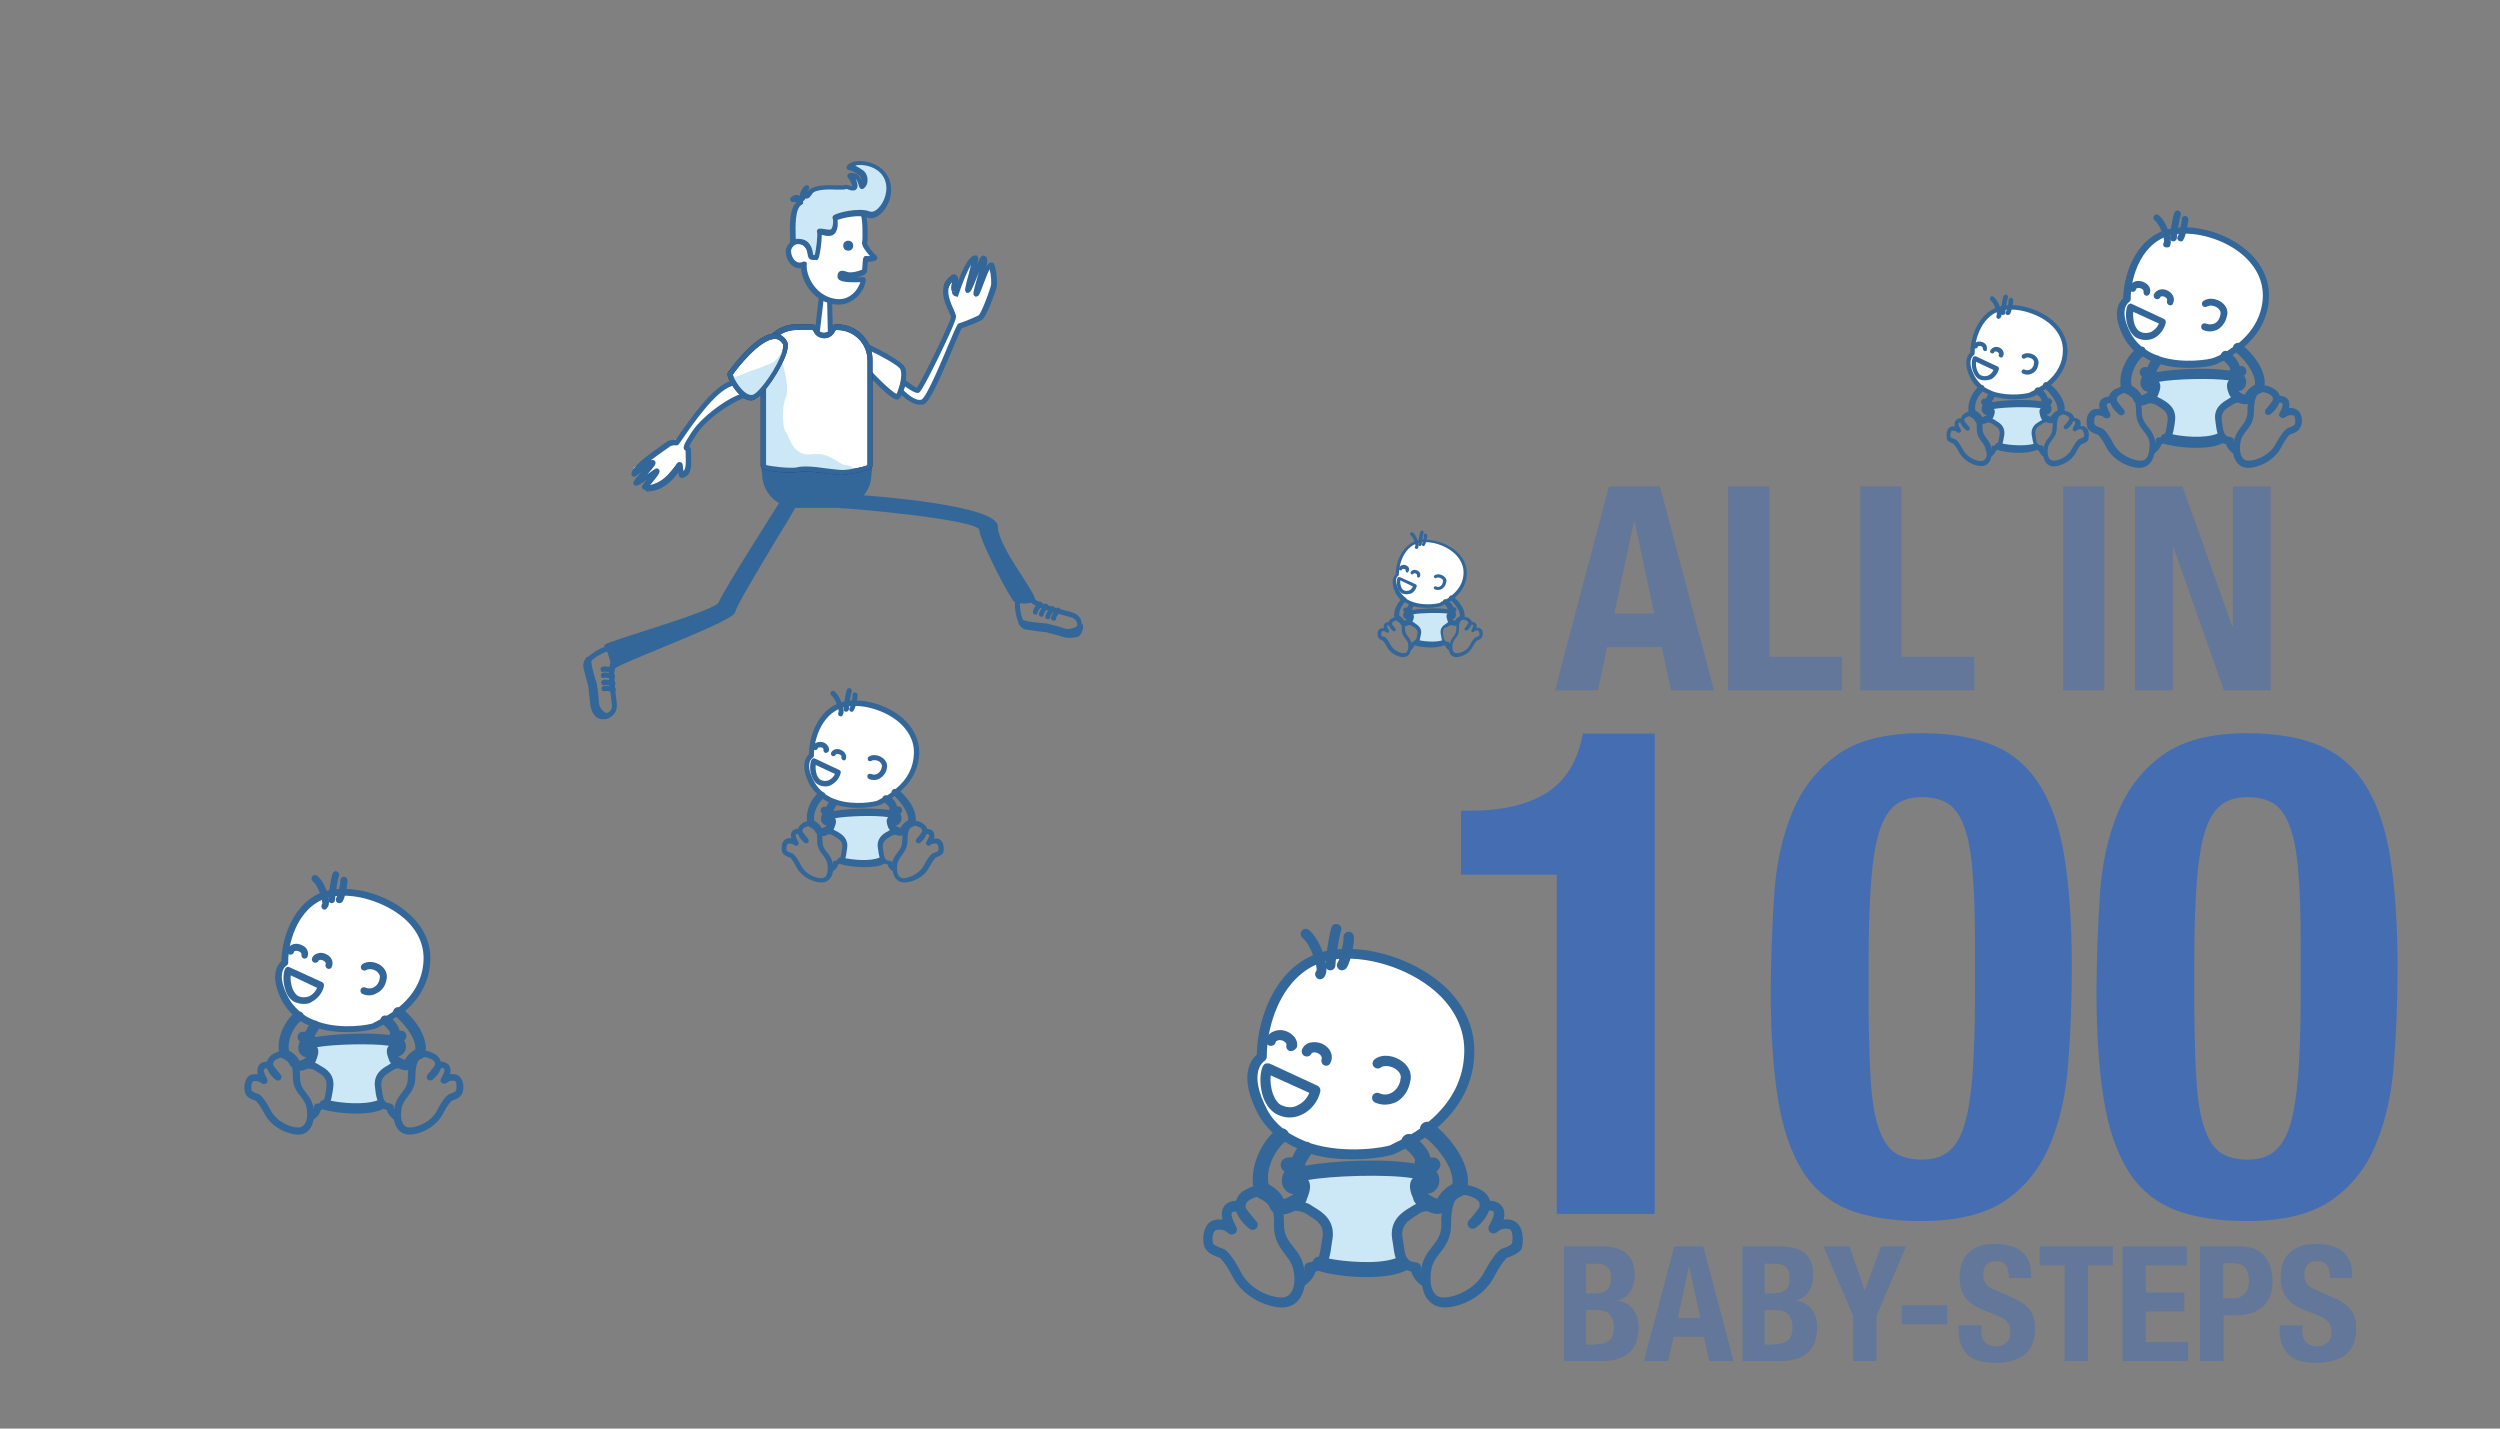 <?xml version="1.0" encoding="utf-8"?>
<!-- Generator: Adobe Illustrator 19.2.0, SVG Export Plug-In . SVG Version: 6.00 Build 0)  -->
<svg version="1.1" id="Layer_1" xmlns="http://www.w3.org/2000/svg" xmlns:xlink="http://www.w3.org/1999/xlink" x="0px" y="0px"
	 viewBox="0 0 700 400" style="enable-background:new 0 0 700 400;" xml:space="preserve">
<rect x="0" y="0" width="700" height="400" fill="#808080" stroke="none"/>
<style type="text/css">
	.st0{opacity:0.5;}
	.st1{fill:#446DB2;}
	.st2{fill:#FFFFFF;}
	.st3{fill:#336699;}
	.st4{fill:#233368;}
	.st5{fill:#CCE7F6;}
</style>
<g class="st0">
	<path class="st1" d="M464.8,136.2l15.1,57.1h-12l-2.6-12.1H450l-2.6,12.1h-12l15.1-57.1H464.8z M463.2,171.8l-5.5-25.7h-0.2
		l-5.5,25.7H463.2z"/>
	<path class="st1" d="M483.9,136.2h11.5v47.7h20.4v9.4h-31.9V136.2z"/>
	<path class="st1" d="M520.9,136.2h11.5v47.7h20.4v9.4h-31.9V136.2z"/>
	<path class="st1" d="M577.7,136.2h11.5v57.1h-11.5V136.2z"/>
	<path class="st1" d="M625,175.3h0.2v-39.1h10.6v57.1h-13.1l-14.1-40h-0.2v40h-10.6v-57.1h13.3L625,175.3z"/>
</g>
<g>
	<g>
		<path class="st1" d="M435.9,244.9h-26.8V227h2.5c9.1,0,16.3-1.7,21.6-5.1c5.3-3.4,8.6-8.9,10-16.5h20.1v134.5h-27.4V244.9z"/>
		<path class="st1" d="M496.8,250.2c0.6-8.6,2.3-16.2,5.1-22.9c2.8-6.7,7-12,12.6-16c5.6-4,13.5-6,23.5-6c8.2,0,15,1.2,20.4,3.5
			c5.4,2.3,9.7,6.1,12.9,11.3c3.2,5.2,5.5,11.9,6.8,20.2c1.3,8.3,2,18.4,2,30.3c0,9.4-0.3,18.4-1,27c-0.6,8.6-2.3,16.2-5.1,22.9
			c-2.8,6.7-7,11.9-12.6,15.7c-5.6,3.8-13.5,5.7-23.5,5.7c-8.1,0-14.9-1.1-20.3-3.2c-5.4-2.2-9.8-5.8-13-11
			c-3.2-5.2-5.5-11.9-6.8-20.2c-1.3-8.3-2-18.4-2-30.3C495.9,267.8,496.2,258.8,496.8,250.2z M523.9,303.9c0.4,5.4,1.2,9.6,2.4,12.7
			c1.1,3.1,2.7,5.2,4.6,6.4c1.9,1.1,4.3,1.7,7.2,1.7c3,0,5.5-0.7,7.4-2.2c1.9-1.5,3.4-3.9,4.5-7.4c1.1-3.5,1.8-8.1,2.3-14
			c0.4-5.8,0.7-13,0.7-21.7v-14.6c0-8.5-0.2-15.4-0.7-20.8c-0.4-5.4-1.2-9.6-2.4-12.7c-1.1-3.1-2.7-5.2-4.6-6.4
			c-1.9-1.1-4.3-1.7-7.2-1.7c-3,0-5.5,0.7-7.4,2.2c-1.9,1.5-3.4,3.9-4.5,7.4c-1.1,3.5-1.8,8.1-2.3,14c-0.4,5.8-0.7,13-0.7,21.7v14.6
			C523.3,291.6,523.5,298.5,523.9,303.9z"/>
		<path class="st1" d="M588,250.2c0.6-8.6,2.3-16.2,5.1-22.9c2.8-6.7,7-12,12.6-16c5.6-4,13.5-6,23.5-6c8.2,0,15,1.2,20.4,3.5
			c5.4,2.3,9.7,6.1,12.9,11.3c3.2,5.2,5.5,11.9,6.8,20.2c1.3,8.3,2,18.4,2,30.3c0,9.4-0.3,18.4-1,27c-0.6,8.6-2.3,16.2-5.1,22.9
			c-2.8,6.7-7,11.9-12.6,15.7c-5.6,3.8-13.5,5.7-23.5,5.7c-8.1,0-14.9-1.1-20.3-3.2c-5.4-2.2-9.8-5.8-13-11
			c-3.2-5.2-5.5-11.9-6.8-20.2c-1.3-8.3-2-18.4-2-30.3C587.1,267.8,587.4,258.8,588,250.2z M615.1,303.9c0.4,5.4,1.2,9.6,2.4,12.7
			c1.1,3.1,2.7,5.2,4.6,6.4c1.9,1.1,4.3,1.7,7.2,1.7c3,0,5.5-0.7,7.4-2.2c1.9-1.5,3.4-3.9,4.5-7.4c1.1-3.5,1.8-8.1,2.3-14
			c0.4-5.8,0.7-13,0.7-21.7v-14.6c0-8.5-0.2-15.4-0.7-20.8c-0.4-5.4-1.2-9.6-2.4-12.7c-1.1-3.1-2.7-5.2-4.6-6.4
			c-1.9-1.1-4.3-1.7-7.2-1.7c-3,0-5.5,0.7-7.4,2.2c-1.9,1.5-3.4,3.9-4.5,7.4c-1.1,3.5-1.8,8.1-2.3,14c-0.4,5.8-0.7,13-0.7,21.7v14.6
			C614.5,291.6,614.7,298.5,615.1,303.9z"/>
	</g>
</g>
<g class="st0">
	<g>
		<path class="st1" d="M448.5,349c1.3,0,2.5,0.1,3.7,0.4c1.1,0.3,2.1,0.7,2.9,1.3c0.8,0.6,1.4,1.5,1.9,2.5c0.4,1.1,0.7,2.3,0.7,3.9
			c0,1.7-0.4,3.2-1.2,4.5c-0.8,1.2-2,2.1-3.6,2.5v0.1c1.8,0.2,3.2,1,4.3,2.3c1,1.3,1.6,3,1.6,5.2c0,1.3-0.2,2.5-0.5,3.6
			c-0.3,1.1-0.9,2.1-1.7,3c-0.8,0.9-1.8,1.5-3.1,2c-1.3,0.5-2.9,0.8-4.7,0.8h-10.9V349H448.5z M446,362.2c1.8,0,3.1-0.3,3.9-1
			s1.2-1.7,1.2-3.3s-0.4-2.6-1.1-3.2s-1.9-0.9-3.6-0.9h-2.3v8.4H446z M446.7,376.4c1.6,0,2.8-0.3,3.8-1c1-0.7,1.4-2,1.4-3.8
			c0-0.9-0.1-1.7-0.4-2.3c-0.3-0.6-0.6-1.1-1-1.5c-0.4-0.4-1-0.6-1.6-0.8c-0.6-0.2-1.3-0.2-2-0.2h-2.8v9.7H446.7z"/>
		<path class="st1" d="M476.9,349l8.5,32.1h-6.8l-1.5-6.8h-8.5l-1.5,6.8h-6.8l8.5-32.1H476.9z M476.1,369l-3.1-14.4h-0.1l-3.1,14.4
			H476.1z"/>
		<path class="st1" d="M498.5,349c1.3,0,2.5,0.1,3.7,0.4c1.1,0.3,2.1,0.7,2.9,1.3s1.4,1.5,1.9,2.5c0.5,1.1,0.7,2.3,0.7,3.9
			c0,1.7-0.4,3.2-1.2,4.5c-0.8,1.2-2,2.1-3.6,2.5v0.1c1.8,0.2,3.2,1,4.3,2.3c1,1.3,1.6,3,1.6,5.2c0,1.3-0.2,2.5-0.5,3.6
			c-0.3,1.1-0.9,2.1-1.7,3s-1.8,1.5-3.1,2c-1.3,0.5-2.9,0.8-4.7,0.8h-10.9V349H498.5z M496,362.2c1.8,0,3.1-0.3,3.9-1
			c0.8-0.6,1.2-1.7,1.2-3.3s-0.4-2.6-1.1-3.2s-1.9-0.9-3.6-0.9h-2.3v8.4H496z M496.7,376.4c1.6,0,2.8-0.3,3.8-1c1-0.7,1.4-2,1.4-3.8
			c0-0.9-0.1-1.7-0.4-2.3c-0.3-0.6-0.6-1.1-1-1.5c-0.4-0.4-1-0.6-1.6-0.8c-0.6-0.2-1.3-0.2-2-0.2h-2.8v9.7H496.7z"/>
		<path class="st1" d="M522.1,361.4L522.1,361.4l4.6-12.4h7l-8.3,19.5v12.6h-6.5v-12.6l-8.3-19.5h7.3L522.1,361.4z"/>
		<path class="st1" d="M545.2,370.8h-12.7v-5.3h12.7V370.8z"/>
		<path class="st1" d="M554.7,372c0,0.8,0.1,1.4,0.2,2c0.1,0.6,0.3,1.1,0.7,1.6c0.3,0.4,0.8,0.8,1.3,1c0.6,0.2,1.3,0.4,2.1,0.4
			c1,0,1.9-0.3,2.7-1c0.8-0.6,1.2-1.6,1.2-3c0-0.7-0.1-1.3-0.3-1.9c-0.2-0.5-0.5-1-1-1.4c-0.5-0.4-1-0.8-1.8-1.1s-1.6-0.7-2.7-1.1
			c-1.4-0.5-2.7-1-3.7-1.6c-1.1-0.6-1.9-1.2-2.6-2c-0.7-0.8-1.2-1.6-1.6-2.7s-0.5-2.2-0.5-3.5c0-3.2,0.9-5.5,2.7-7.1
			c1.8-1.6,4.2-2.3,7.3-2.3c1.4,0,2.8,0.2,4,0.5c1.2,0.3,2.3,0.8,3.2,1.5c0.9,0.7,1.6,1.6,2.1,2.7c0.5,1.1,0.7,2.4,0.7,3.9v0.9h-6.2
			c0-1.5-0.3-2.7-0.8-3.5c-0.5-0.8-1.4-1.2-2.7-1.2c-0.7,0-1.3,0.1-1.8,0.3s-0.9,0.5-1.1,0.8c-0.3,0.3-0.5,0.7-0.6,1.2
			c-0.1,0.5-0.2,0.9-0.2,1.4c0,1,0.2,1.8,0.6,2.5c0.4,0.7,1.3,1.3,2.7,1.9l5,2.2c1.2,0.5,2.2,1.1,3,1.7c0.8,0.6,1.4,1.2,1.9,1.9
			c0.5,0.7,0.8,1.4,1,2.2c0.2,0.8,0.3,1.7,0.3,2.7c0,3.4-1,5.9-2.9,7.4c-2,1.5-4.7,2.3-8.2,2.3c-3.7,0-6.3-0.8-7.9-2.4
			s-2.4-3.9-2.4-6.8v-1.3h6.5V372z"/>
		<path class="st1" d="M591.6,354.3h-7v26.8h-6.5v-26.8h-7V349h20.5V354.3z"/>
		<path class="st1" d="M612.3,354.3h-11.5v7.6h10.8v5.3h-10.8v8.6h11.9v5.3h-18.4V349h18V354.3z"/>
		<path class="st1" d="M627.4,349c1.6,0,3,0.3,4.2,0.8c1.1,0.6,2,1.3,2.7,2.2c0.7,0.9,1.2,1.9,1.5,3.1s0.5,2.3,0.5,3.5
			c0,1.7-0.2,3.1-0.7,4.3c-0.5,1.2-1.2,2.2-2.1,3c-0.9,0.8-2,1.4-3.2,1.8c-1.3,0.4-2.7,0.6-4.2,0.6h-3.5v12.8H616V349H627.4z
			 M625.4,363.5c1.3,0,2.3-0.4,3.1-1.2s1.2-2,1.2-3.6c0-1.6-0.3-2.8-1-3.7s-1.8-1.3-3.5-1.3h-2.7v9.8H625.4z"/>
		<path class="st1" d="M644.6,372c0,0.8,0.1,1.4,0.2,2c0.1,0.6,0.3,1.1,0.7,1.6c0.3,0.4,0.8,0.8,1.3,1c0.6,0.2,1.3,0.4,2.1,0.4
			c1,0,1.9-0.3,2.7-1c0.8-0.6,1.2-1.6,1.2-3c0-0.7-0.1-1.3-0.3-1.9c-0.2-0.5-0.5-1-1-1.4c-0.5-0.4-1-0.8-1.8-1.1s-1.6-0.7-2.7-1.1
			c-1.4-0.5-2.7-1-3.7-1.6c-1.1-0.6-1.9-1.2-2.6-2c-0.7-0.8-1.2-1.6-1.6-2.7s-0.5-2.2-0.5-3.5c0-3.2,0.9-5.5,2.7-7.1
			c1.8-1.6,4.2-2.3,7.3-2.3c1.4,0,2.8,0.2,4,0.5c1.2,0.3,2.3,0.8,3.2,1.5c0.9,0.7,1.6,1.6,2.1,2.7c0.5,1.1,0.7,2.4,0.7,3.9v0.9h-6.2
			c0-1.5-0.3-2.7-0.8-3.5c-0.5-0.8-1.4-1.2-2.7-1.2c-0.7,0-1.3,0.1-1.8,0.3s-0.9,0.5-1.1,0.8c-0.3,0.3-0.5,0.7-0.6,1.2
			c-0.1,0.5-0.2,0.9-0.2,1.4c0,1,0.2,1.8,0.6,2.5c0.4,0.7,1.3,1.3,2.7,1.9l5,2.2c1.2,0.5,2.2,1.1,3,1.7c0.8,0.6,1.4,1.2,1.9,1.9
			c0.5,0.7,0.8,1.4,1,2.2c0.2,0.8,0.3,1.7,0.3,2.7c0,3.4-1,5.9-2.9,7.4c-2,1.5-4.7,2.3-8.2,2.3c-3.7,0-6.3-0.8-7.9-2.4
			s-2.4-3.9-2.4-6.8v-1.3h6.5V372z"/>
	</g>
</g>
<g>
	<g>
		<polygon class="st2" points="207.8,106.3 202.3,108 197.1,113.4 191.5,120.8 190.1,122.8 188.3,123.3 177.3,131.1 180.4,131.6 
			181.7,135.8 184.5,136 189.5,130.1 190.4,130.3 190.9,132.4 192.2,131.6 192.6,129.6 192.6,127.5 192.4,125.3 191.7,124.4 
			194.9,120.1 198.8,116 204.1,112.3 208.1,110.5 		"/>
	</g>
	<g>
		<path class="st2" d="M275.3,75.4c4.2-2,3.1,4.7,3.1,4.7l-3.3,8.2l-6.5,3.4l-8.7,19.6l-2.8,1.7l-4.8-2.9l1.2-2.8l3.6,2L267,89
			l-2.1-6.3l0.4-3.5l1.4-1.3l1,0.2l-0.2,2.2v1.7l1.5-3l3-5.9L275.3,75.4z"/>
	</g>
	<g>
		<path class="st2" d="M241.2,59.7c0.4,0.2,0.7,3.7,0.7,3.7l-0.2,5.1l2.6,3.6l-1.6,0.8l-1.1,2.9l-2.6,0.9l-3.5-0.3l-0.2,1.3l2.2,0.5
			l4.1-0.1l-2.1,4.5l-2.6,1.9l-4.3-0.2l-0.2,9l-3,0.2c-0.4,0-0.7-0.4-0.8-0.8l1.2-9.7l-3.2-3.3l-1.8-3.7l0.4-2.3l-2.3,0.6l-2-2.4
			l-0.3-2.6l2.7-1.8l2.3,0.8l0.8,1.4l0.6,1.3l0.7,0.8l1.5-1.7l0.5-5.3l3.5-0.1l0.8-3.7l1-1L241.2,59.7z"/>
	</g>
	<path class="st2" d="M242.4,96.9c0,0,9.4,4.4,10.4,6.4c0.9,2-0.6,7.4-1.5,7.9s-7.7-6.4-8.1-7.1C242.8,103.3,242.4,96.9,242.4,96.9z
		"/>
	<path class="st3" d="M251.3,111.9c-2.3,0-8.6-7.4-8.7-7.5c-0.5-0.8-0.8-5.5-0.9-7.5l-0.1-1.2l1.1,0.5c1.6,0.7,9.7,4.6,10.7,6.7
		c1,2.2-0.4,8.1-1.8,8.8C251.5,111.8,251.4,111.9,251.3,111.9z M243.2,98c0.2,2.6,0.4,5.2,0.6,5.6c0.5,0.9,5.8,6.1,7.2,6.7
		c0.6-0.9,1.9-5.2,1.1-6.9C251.7,102.4,247,99.8,243.2,98z"/>
	<g>
		<path class="st3" d="M234.5,141.9h-11.5c-5,0-9.1-4.1-9.1-9.1v0c0-0.6-0.4-2,0.2-2h29.6c0.6,0,0.1,1.5,0.1,2v0
			C243.6,137.7,239.5,141.9,234.5,141.9z"/>
		<path class="st3" d="M234.5,142.2h-11.6c-5.2,0-9.5-4.3-9.5-9.5c0-0.1,0-0.4-0.1-0.6c-0.1-0.7-0.2-1.3,0.1-1.6
			c0.1-0.1,0.3-0.2,0.5-0.2h29.6c0.2,0,0.4,0.1,0.5,0.2c0.3,0.3,0.2,0.9,0.1,1.6c0,0.2-0.1,0.5-0.1,0.6
			C244,138,239.7,142.2,234.5,142.2z M214,131c0,0.2,0,0.7,0.1,1c0,0.3,0.1,0.5,0.1,0.7c0,4.8,3.9,8.8,8.8,8.8h11.6
			c4.8,0,8.8-3.9,8.8-8.8c0-0.2,0-0.5,0.1-0.7c0-0.3,0.1-0.8,0.1-0.9H214z"/>
	</g>
	<g>
		<path class="st2" d="M223,91.6h4.3c0.5,0,0.9,0.3,1.1,0.8c0.3,0.9,1.3,1.6,2.4,1.6c1.1,0,2-0.7,2.4-1.6c0.2-0.5,0.6-0.8,1.1-0.8
			h0.2c5.1,0,9.2,4.1,9.2,9.2v29.7c0,0.6-4.9,1.7-7.5,1.8c-2.9,0.1-9.2-1.4-13-0.8c-2.3,0.4-9.3-0.4-9.3-1l0-29.7
			C213.8,95.8,217.9,91.6,223,91.6z"/>
		<path class="st4" d="M235.9,133c-1.1,0-2.6-0.2-4.3-0.4c-2.9-0.4-6.1-0.8-8.4-0.4c-2.1,0.4-8.9-0.2-9.9-1.1
			c-0.3-0.2-0.3-0.5-0.3-0.7v-29.7c0-5.5,4.5-9.9,9.9-9.9h4.3c0.8,0,1.5,0.5,1.8,1.3c0.3,0.7,0.9,1.1,1.7,1.1s1.5-0.4,1.7-1.1
			c0.3-0.8,1-1.3,1.8-1.3h0.2c5.5,0,9.9,4.5,9.9,9.9v29.7c0,1.8-8.1,2.5-8.2,2.5C236.1,133,236,133,235.9,133z M225.4,130.6
			c2,0,4.3,0.3,6.4,0.6c1.7,0.2,3.3,0.4,4.3,0.4c2.2-0.1,5.8-0.9,6.8-1.3v-29.4c0-4.7-3.8-8.5-8.5-8.5h-0.2c-0.2,0-0.3,0.2-0.4,0.3
			c-0.5,1.2-1.7,2-3,2s-2.6-0.8-3-2c-0.1-0.2-0.2-0.3-0.4-0.3H223c-4.7,0-8.5,3.8-8.5,8.5v29.3c1.3,0.4,6.6,1,8.5,0.7
			C223.7,130.7,224.6,130.6,225.4,130.6z"/>
	</g>
	<g>
		<path class="st5" d="M218.8,100.8c0.8,2.3,2.3,8.1,1.2,10.6c-1.2,2.5-0.9,8.6,0,9.5c0.9,0.9,1.8,7,7.2,6.3s7.7,3,9.5,3
			c1.8,0,3.5,1.7,1.5,1.8c-2,0.2-10-1-10.5-1s-6.3-0.1-6.6,0.2s-6.5-0.5-7-1c-0.5-0.5-0.2-21.1-0.2-21.1L218.8,100.8z"/>
	</g>
	<g>
		<path class="st3" d="M235.9,133c-1.1,0-2.6-0.2-4.3-0.4c-2.9-0.4-6.1-0.8-8.4-0.4c-2.1,0.4-8.9-0.2-9.9-1.1
			c-0.3-0.2-0.3-0.5-0.3-0.7v-29.7c0-5.5,4.5-9.9,9.9-9.9h4.3c0.8,0,1.5,0.5,1.8,1.3c0.3,0.7,0.9,1.1,1.7,1.1s1.5-0.4,1.7-1.1
			c0.3-0.8,1-1.3,1.8-1.3h0.2c5.5,0,9.9,4.5,9.9,9.9v29.7c0,1.8-8.1,2.5-8.2,2.5C236.1,133,236,133,235.9,133z M225.4,130.6
			c2,0,4.3,0.3,6.4,0.6c1.7,0.2,3.3,0.4,4.3,0.4c2.2-0.1,5.8-0.9,6.8-1.3v-29.4c0-4.7-3.8-8.5-8.5-8.5h-0.2c-0.2,0-0.3,0.2-0.4,0.3
			c-0.5,1.2-1.7,2-3,2s-2.6-0.8-3-2c-0.1-0.2-0.2-0.3-0.4-0.3H223c-4.7,0-8.5,3.8-8.5,8.5v29.3c1.3,0.4,6.6,1,8.5,0.7
			C223.7,130.7,224.6,130.6,225.4,130.6z"/>
	</g>
	<g>
		<path class="st2" d="M219.7,95.9c1.5,2.6-5.6,13.9-8.6,15.3c-3,1.4-7.1-5.8-6.6-6.6C204.9,103.8,215.7,89.2,219.7,95.9z"/>
		<path class="st4" d="M210.2,112.1c-0.9,0-2.2-0.5-3.6-2.1c-1.3-1.4-3.4-4.6-2.8-5.7c0.1-0.1,7.5-10.8,13-10.9
			c1.4,0,2.7,0.7,3.5,2.1l0,0c0.4,0.7,0.4,1.8-0.1,3.4c-1.3,4.1-6.2,11.7-8.9,12.9C211.1,112,210.7,112.1,210.2,112.1z M205.2,104.9
			c0.1,0.8,1.9,4.1,3.9,5.3c0.7,0.4,1.3,0.5,1.8,0.3c2-0.9,6.8-7.7,8.1-12c0.5-1.6,0.3-2.1,0.2-2.2l0,0c-0.6-0.9-1.3-1.4-2.2-1.4
			c0,0,0,0,0,0C212.7,94.9,206,103.6,205.2,104.9z"/>
	</g>
	<g>
		<path class="st5" d="M219.7,97.1c-0.5,1.1-2.2,4-3.7,4.6c-1.5,0.6-4.5,1.8-5.6,2.1s-4,2-5.5,1.7s2.4,4.2,2.4,4.2s1.9,2.1,2.9,2
			c1-0.1,4.8-4.3,4.8-4.3l4.8-8.2V97.1z"/>
	</g>
	<g>
		<path class="st3" d="M210.2,112.1c-0.9,0-2.2-0.5-3.6-2.1c-1.3-1.4-3.4-4.6-2.8-5.7c0.1-0.1,7.5-10.8,13-10.9
			c1.4,0,2.7,0.7,3.5,2.1l0,0c0.4,0.7,0.4,1.8-0.1,3.4c-1.3,4.1-6.2,11.7-8.9,12.9C211.1,112,210.7,112.1,210.2,112.1z M205.2,104.9
			c0.1,0.8,1.9,4.1,3.9,5.3c0.7,0.4,1.3,0.5,1.8,0.3c2-0.9,6.8-7.7,8.1-12c0.5-1.6,0.3-2.1,0.2-2.2l0,0c-0.6-0.9-1.3-1.4-2.2-1.4
			c0,0,0,0,0,0C212.7,94.9,206,103.6,205.2,104.9z"/>
	</g>
	<g>
		<path class="st4" d="M266.6,81.7c-0.1-0.3-0.2-0.6-0.2-1c0-0.6,0.1-1.2,0.2-1.7c0,0,0,0,0-0.1c-0.5,0.5-0.9,1.1-1,1.8l-1.4-0.3
			c0.3-1.4,1.1-2.5,2.5-3.4l0.2-0.1h0.2c0.3,0,0.6,0.1,0.8,0.4c0.4,0.5,0.2,1.2,0.1,2c-0.1,0.5-0.2,1-0.2,1.4c0,0.2,0,0.4,0.1,0.6
			L266.6,81.7z"/>
	</g>
	<g>
		<path class="st3" d="M257.5,113.3c-2.6,0-5.4-3-5.8-3.4l-0.3-0.3l1.3-3.9l0.8,0.7c1.4,1.1,2.7,2,3.2,2.2
			c1.6-2.2,9.4-18.4,9.6-19.8c0-0.2-0.3-0.9-0.6-1.5c-0.8-1.8-2.1-4.4-1.5-6.9l1.4,0.3c-0.4,1.9,0.7,4.4,1.4,5.9
			c0.4,1,0.7,1.6,0.7,2.1c0,1.1-3,7.4-4.8,11.1c-4.9,10-5.4,10.1-5.7,10.2c-0.8,0.2-2.4-0.8-3.8-1.8l-0.4,1.1c1.1,1.1,3.5,3.1,5,2.6
			c1.4-0.6,5.5-10.4,7.5-15.2c2.5-5.9,2.6-6.1,3.1-6.2c0.6-0.1,4.5-1.7,5.4-2.2c0.7-0.5,2.8-6,3.4-8.1c0.3-0.8,0.1-3.3-0.3-4.8
			c-0.6,1-1.3,3.1-1.8,4.3c-1,2.7-1.2,3.2-1.8,3.3l-0.3,0.1l-0.3-0.2c-0.6-0.4-0.4-1,0.5-4.3c0.2-0.8,0.5-1.8,0.8-2.8
			c-0.1,0.3-0.2,0.6-0.3,0.9c-1.8,4.6-2.2,5.4-3,5.3l-0.3,0l-0.2-0.3c-0.3-0.4-0.3-0.8,0.9-5.2c0.2-0.8,0.4-1.6,0.6-2.4
			c-1,1.7-2.4,4.9-3.5,8.4l-0.2,0.6l-0.6-0.1c-0.4-0.1-0.9-0.4-1.1-1.2l0.8-0.3c1.1-3.3,3.4-9.8,5.7-10l0.4,0l0.3,0.3
			c0.3,0.3,0.3,0.5-0.1,2.3c0.9-2.3,1.3-2.7,1.9-2.5c0.2,0,0.5,0.2,0.7,0.4c0.3,0.5,0.3,1.3,0,2.6c0.5-0.9,1-1.2,1.6-1.1l0.3,0.1
			l0.2,0.3c0.7,1.3,1.1,5.5,0.7,6.8c0,0.1-2.7,8.1-4.1,8.9c-1,0.6-4.4,1.9-5.6,2.3c-0.4,0.6-1.4,3.1-2.4,5.4
			c-4.4,10.4-6.7,15.4-8.4,16C258.2,113.3,257.9,113.3,257.5,113.3z"/>
	</g>
	<g>
		<path class="st3" d="M266.6,81.7c-0.1-0.3-0.2-0.6-0.2-1c0-0.6,0.1-1.2,0.2-1.7c0,0,0,0,0-0.1c-0.5,0.5-0.9,1.1-1,1.8l-1.4-0.3
			c0.3-1.4,1.1-2.5,2.5-3.4l0.2-0.1h0.2c0.3,0,0.6,0.1,0.8,0.4c0.4,0.5,0.2,1.2,0.1,2c-0.1,0.5-0.2,1-0.2,1.4c0,0.2,0,0.4,0.1,0.6
			L266.6,81.7z"/>
	</g>
	<g>
		<path class="st3" d="M234.7,85.3c-0.6,0-1.2-0.1-1.8-0.2c-5.5-1.2-8.4-6.3-8.6-10c-0.7,0.1-1.4,0-2-0.4c-1.4-0.8-2.3-2.6-2.3-4.4
			c0-0.9,0.7-2.2,2-2.9c1.2-0.7,2.5-0.6,3.8,0.2c0,0,0.1,0.1,0.1,0.1c1.2,1.2,1.7,2.1,1.6,3c-0.1,0.4-0.4,0.7-0.8,0.6
			c-0.4-0.1-0.7-0.4-0.6-0.8c0.1-0.5-0.6-1.2-1.1-1.8c-0.8-0.5-1.6-0.6-2.3-0.2c-0.8,0.4-1.2,1.3-1.2,1.7c0,1.3,0.6,2.6,1.6,3.1
			c0.6,0.3,1.1,0.3,1.7,0c0.2-0.1,0.5-0.1,0.8,0c0.2,0.1,0.4,0.4,0.3,0.7c-0.3,2.8,2,8.4,7.5,9.6c1.9,0.4,3.6,0.1,5.1-1.1
			c1.3-1,2.1-2.5,2.4-3.5c-2.1,0.1-5.1,0.1-6-0.7c-0.2-0.2-0.4-0.5-0.4-0.8c0-0.4,0-1.1,0.6-1.5c0.6-0.4,1.4-0.1,2,0.1
			c1.2,0.5,3.7-0.3,4.3-0.6c0-0.2,0.1-0.8,0.1-1.3c0.1-1.4,0.1-2,0.5-2.4c0.2-0.1,0.4-0.2,0.7-0.1c0.1,0,0.5,0,0.9,0
			c-1-1.1-2.5-3-2.2-3.9c0.2-0.9,0.2-7.1-0.5-7.9c-0.3-0.3-0.2-0.8,0-1c0.3-0.3,0.7-0.3,1,0c1.2,1.2,1.2,7.8,0.9,9.3
			c0.2,0.6,1.6,2.6,2.3,3.1c0.7,0.5,0.5,1,0.5,1.2c-0.3,0.7-1.8,0.8-2.6,0.8c0,0.3-0.1,0.8-0.1,1.1c0,1-0.1,1.6-0.2,1.9
			c-0.3,0.6-1.5,1.1-2.9,1.4c0.6,0,1.2-0.1,1.8-0.1c0.2,0,0.4,0,0.6,0.2s0.2,0.3,0.2,0.5c0,1.5-1.1,3.9-3.1,5.4
			C237.9,84.8,236.4,85.3,234.7,85.3z"/>
	</g>
	<path class="st5" d="M227,71.5c0.1,0.7,1,0.6,1.6,0.4c0.6-0.2,1.2-6.5,1-7.1c-0.3-0.6,3.2,0.9,4-0.3c0.8-1.3,0.6-3.2,0.4-3.6
		s6.5-2.2,9.4-1c2.9,1.2,7.2-4.9,5.1-10s-9.5-5.2-10.5-3.3c0.9,0.2,2.3,0.8,3.4,1.8c1,0.8,1.3,3,0.1,3.9c-0.5-1.8-1.3-3.7-3.3-3.3
		c0,0,1.6,2,1.3,3.2c-0.2,1.3-2.2-0.4-2.8,0.1c-0.6,0.5-8.4-0.8-9.9,1.7c-1.5,2.5-1.8-0.4-1-1.3c0.8-0.8-1.3,0.5-1,2.2
		s-1.3-0.5-2.5,0.5c-1.2,1,1.6-0.3,1.8,1.3c-2.6,1.3-2.1,7.3-2.1,11C223.9,67.5,226.6,67.4,227,71.5z"/>
	<path class="st3" d="M227.7,72.8c-0.3,0-0.7-0.1-0.9-0.2c-0.3-0.2-0.5-0.6-0.6-1l0,0c-0.1-1.3-0.5-2.2-1.1-2.7
		c-0.8-0.7-2.1-0.6-3-0.4c-0.2,0-0.4,0-0.6-0.2c-0.2-0.1-0.3-0.3-0.3-0.5c0-0.4,0-0.8,0-1.2c-0.1-3.7-0.2-8.2,1.9-10
		c-0.1,0-0.4-0.1-0.7,0c-0.4,0-0.9,0-1.1-0.5c-0.2-0.6,0.3-1,0.5-1.1c0.8-0.6,1.6-0.4,2.2-0.2c0-1.5,1.2-2.7,1.6-2.9
		c0.3-0.1,0.7,0,0.9,0.3c0.3,0.5-0.1,1-0.3,1.2c-0.1,0.1-0.1,0.2-0.2,0.4c0,0,0,0,0,0c1.3-2.1,5.6-2,8.4-1.9c0.7,0,1.5,0,1.8,0
		c0.5-0.3,1.2-0.1,1.8,0.1c0.2,0.1,0.4,0.2,0.6,0.2c0-0.7-0.7-1.9-1.2-2.5c-0.2-0.2-0.2-0.5-0.1-0.7c0.1-0.2,0.3-0.4,0.5-0.5
		c1.9-0.4,2.9,0.7,3.5,2c-0.1-0.5-0.3-1.1-0.6-1.3c-1.1-0.9-2.3-1.5-3.1-1.6c-0.2,0-0.4-0.2-0.5-0.4c-0.1-0.2-0.1-0.4,0-0.6
		c0.5-1,2-1.6,4-1.5c2.7,0.1,6.3,1.4,7.8,4.9c1.5,3.5,0.1,7.5-2,9.6c-1.3,1.3-2.8,1.8-4.1,1.3c-2.2-0.9-6.9,0.1-8.3,0.7
		c0.2,1,0.1,2.5-0.6,3.6c-0.8,1.2-2.5,0.9-3.7,0.6c0,0,0,0-0.1,0c0,1.9-0.5,5.6-0.9,6.5c-0.1,0.1-0.2,0.5-0.6,0.6
		C228.6,72.7,228.2,72.8,227.7,72.8z M227.7,71.5l-0.7,0.1L227.7,71.5L227.7,71.5L227.7,71.5z M227.7,71.4c0.1,0,0.2,0,0.4,0
		c0.4-1,0.9-5.6,0.7-6.3c-0.1-0.2-0.1-0.5,0.1-0.8c0.3-0.4,0.9-0.3,1.7-0.2c0.6,0.1,2,0.4,2.2,0c0.6-1,0.5-2.5,0.4-2.8
		c-0.2-0.3-0.1-0.6,0.1-0.9c0.7-0.8,7.2-2.4,10.2-1.2c0.7,0.3,1.7-0.1,2.5-1c1.7-1.7,2.9-5.1,1.7-8c-1.2-2.8-4.2-3.9-6.5-4
		c-0.7,0-1.3,0-1.7,0.2c0.8,0.4,1.6,0.9,2.3,1.4c0.7,0.6,1.2,1.7,1.1,2.8c0,0.9-0.4,1.7-1.1,2.2c-0.2,0.1-0.4,0.2-0.7,0.1
		c-0.2-0.1-0.4-0.3-0.5-0.5c-0.3-1.1-0.6-1.9-1-2.3c0.3,0.7,0.6,1.5,0.5,2.2c-0.1,0.5-0.4,0.8-0.6,0.9c-0.6,0.3-1.3,0.1-1.9-0.1
		c-0.2-0.1-0.5-0.2-0.6-0.2c-0.4,0.2-1,0.2-2.5,0.2c-2.2-0.1-6.3-0.2-7.1,1.2c-0.4,0.6-0.9,1.4-1.7,1.3c-0.1,0-0.1,0-0.2,0
		c-0.1,0.2-0.2,0.4-0.3,0.5c-0.1,0.1-0.2,0.1-0.4,0.2c0,0.1,0.1,0.2,0.1,0.3c0,0.3-0.1,0.6-0.4,0.7c-1.9,1-1.8,5.9-1.7,9.2
		c0,0.1,0,0.3,0,0.4c1-0.1,2.3,0,3.3,0.8C227,68.5,227.5,69.7,227.7,71.4z"/>
	<g>
		<path class="st3" d="M232.5,93.6c-0.4,0-0.7-0.3-0.7-0.7l-0.2-8.5c0-0.4,0.3-0.7,0.7-0.7c0.4,0,0.7,0.3,0.7,0.7l0.2,8.5
			C233.2,93.3,232.9,93.6,232.5,93.6C232.5,93.6,232.5,93.6,232.5,93.6z"/>
	</g>
	<g>
		<path class="st3" d="M228.9,93.1C228.8,93.1,228.8,93.1,228.9,93.1c-0.5-0.1-0.8-0.4-0.7-0.8l1.1-9.3c0-0.4,0.4-0.7,0.8-0.6
			c0.4,0,0.7,0.4,0.6,0.8l-1.1,9.3C229.5,92.8,229.2,93.1,228.9,93.1z"/>
	</g>
	<g>
		<path class="st3" d="M180.5,137.1c-0.3,0-0.5-0.1-0.6-0.3c-0.4-0.5-0.1-0.9,1.2-2.5c-1.7,1.3-2.5,1.7-3,1.7
			c-0.3,0-0.6-0.2-0.7-0.5c-0.2-0.6,0.1-1,2.4-3.6c0,0,0,0,0,0c-0.1,0.1-0.2,0.2-0.3,0.3c-1.4,1.1-1.8,1.5-2.3,1.2
			c-0.3-0.1-0.4-0.5-0.4-0.7c0.1-1.8,3.5-4.5,8.6-8.1c0.5-0.4,1.1-0.7,1.2-0.8c0.6-0.6,1.9-0.7,2.6-0.7c0.2-0.3,0.6-0.8,1-1.4
			c2.8-4,9.3-13.5,14.3-15c0.4-0.1,0.8,0.1,0.9,0.5c0.1,0.4-0.1,0.8-0.5,0.9c-4.6,1.4-11.1,10.9-13.6,14.5c-1.4,2.1-1.4,2.1-1.9,2.1
			c-0.6-0.1-1.6,0.1-1.8,0.3c-0.1,0.1-0.5,0.4-1.4,1c-1.6,1.1-2.9,2.1-4,2.9c0.2-0.1,0.4-0.1,0.6-0.1c0.3,0,0.6,0.2,0.7,0.5
			c0.2,0.6-0.1,1.1-2.2,3.5c0.2-0.1,0.3-0.2,0.4-0.3c1.8-1.3,2-1.5,2.4-1.3c0.2,0.1,0.4,0.2,0.5,0.4c0.3,0.7-0.3,1.5-2.3,3.9
			c-0.1,0.1-0.2,0.2-0.3,0.3c1-0.2,2.4-0.6,4.2-2.1c1.5-1.3,2.3-2.6,2.9-3.3c0.4-0.7,0.8-1.2,1.4-1c0.6,0.1,0.7,0.8,0.7,1.2
			c0.1,0.5,0.1,0.9,0.1,1.2c0,0,0,0,0.1,0c0.8-0.5,0.6-3.1,0.6-4.3c0-0.5-0.1-1,0-1.3c-0.2-0.1-0.4-0.2-0.5-0.5
			c-0.2-0.6-0.1-1.2,2.1-4.6c3.5-5.5,13.5-11.8,15.2-10.8c0.3,0.2,0.5,0.6,0.2,1c-0.2,0.3-0.5,0.4-0.9,0.3
			c-1.3,0.1-9.9,4.9-13.3,10.3c-1.2,1.9-1.7,2.7-1.8,3.2c0.5,0.3,0.5,0.8,0.5,1.1c0,0.2,0,0.8,0,1.4c0.1,2,0.2,4.8-1.3,5.7
			c-0.6,0.4-1.2,0.7-1.7,0.4c-0.5-0.3-0.5-0.9-0.5-1.5c0,0,0,0,0,0c-0.6,0.8-1.4,1.9-2.6,2.9c-2.7,2.3-4.7,2.4-5.8,2.5
			c-0.2,0-0.4,0-0.5,0.1C180.7,137.1,180.6,137.1,180.5,137.1z"/>
	</g>
	<g>
		<path class="st3" d="M240.7,138.8c0,0,38.4,2.6,38.4,8.5c0,5.9,11.1,19.4,10.3,20.5c-0.8,1.2-4.5,0.8-5.2,0.3
			c-0.7-0.4-9.4-16.3-9.6-19.9c-0.3-3.5-38.6-6.4-39.1-6.4C235,141.9,240.7,138.8,240.7,138.8z"/>
		<path class="st3" d="M286.8,169c-1.2,0-2.4-0.2-2.8-0.5c-1-0.6-9.5-16.7-9.8-20.1c-0.2-2.9-35.9-6.1-38.8-6.1l-0.3,0l-0.1-0.3
			c-0.1-0.3-0.1-0.5,5.4-3.4l0.1,0l0.1,0c4,0.3,38.8,2.8,38.8,8.8c0,3.5,4.1,9.8,7.1,14.4c2.7,4.3,3.6,5.7,3.2,6.3
			C289.2,168.7,288,169,286.8,169z M236.5,141.6c6.1,0.4,38.2,3.1,38.5,6.7c0.2,3.3,8.5,18.7,9.5,19.6c0.5,0.3,4,0.7,4.7-0.3
			c0.1-0.5-1.7-3.1-3.2-5.5c-3-4.7-7.2-11.2-7.2-14.8c0-4.1-22.7-7.1-38-8.1C239.4,139.9,237.5,141,236.5,141.6z"/>
	</g>
	<g>
		<path class="st3" d="M222.6,141.4c0,0.8-16.7,27.3-17.1,29.8c-0.3,2.5-33.4,14.4-33.6,15.8c-0.2,1.3-1.4-5.4-2.4-6.1
			c-1-0.7,30.8-9.4,32-12.1c1.6-3.8,17.1-28.1,17.1-28.1L222.6,141.4z"/>
		<path class="st3" d="M171.9,187.5c-0.4,0-0.5-0.4-1-2.3c-0.4-1.3-1.1-3.7-1.5-4l-0.2-0.1l0-0.3c0.1-0.5,0.9-0.8,10.5-3.9
			c7.8-2.5,20.9-6.7,21.5-8.2c1.6-3.8,16.5-27.1,17.1-28.1l0.1-0.2l4.6,0.7v0.3c0,0.3-0.8,1.8-5.6,9.6c-4.5,7.5-11.3,18.8-11.5,20.3
			c-0.2,1.4-6.6,4.3-20.9,10.2c-5.7,2.3-12.1,5-12.7,5.6C172.2,187.4,172.1,187.5,171.9,187.5C171.9,187.5,171.9,187.5,171.9,187.5z
			 M170,180.9c0.5,0.7,0.9,2.2,1.5,4.1c0.1,0.5,0.3,1,0.4,1.4c0.9-0.7,4-2.1,12.8-5.7c8-3.3,20.2-8.3,20.5-9.6
			c0.2-1.5,5.4-10.2,11.6-20.5c2.4-4,4.7-7.8,5.3-9l-3.4-0.5c-1.5,2.3-15.4,24.2-16.9,27.8c-0.7,1.7-9.9,4.8-22,8.6
			C175.6,178.9,171.1,180.4,170,180.9z"/>
	</g>
	<g>
		<g>
			<path class="st3" d="M299.1,177.6c-0.5,0-0.9-0.1-1.3-0.2c-1.4-0.5-4.9-1.4-5.4-1.4c-0.3,0-5.7-0.3-6.8-1.2
				c-1.1-0.9-1.9-6-1.1-7.3l1.2,0.7c-0.4,0.7,0.2,4.8,0.8,5.4c0.6,0.4,5,0.9,5.7,0.9c0.7-0.1,4.9,1.1,6,1.5c1.1,0.4,3-0.3,3.3-0.7
				c0.1-0.2,0.2-0.6,0-1.1c-0.2-0.5-0.6-1.1-1.8-1.4c-11.5-3-11.4-4.3-11.4-5.1l1.4,0.1c0-0.1,0-0.1,0-0.1c0.3,0.5,2.7,1.8,10.3,3.7
				c1.8,0.5,2.5,1.6,2.7,2.3c0.3,0.9,0.2,1.8-0.2,2.5C302.3,176.9,300.6,177.6,299.1,177.6z"/>
		</g>
		<g>
			<path class="st3" d="M299.5,178.6c-0.8,0-1.5-0.1-1.6-0.2c-0.1,0-0.8-0.3-4.4-1.2l-0.2-0.1c-0.3-0.1-1.4-0.2-2.4-0.3
				c-2.1-0.3-3.5-0.5-4-0.6c-0.9-0.3-1.5-1.1-1.7-1.7c-0.2-0.5-0.1-0.8,0-1l1.2,0.8c0.1-0.1,0.1-0.2,0.1-0.3c0,0.1,0.3,0.7,0.9,0.9
				c0.4,0.1,2.4,0.4,3.7,0.6c1.4,0.2,2.2,0.3,2.5,0.4l0.2,0.1c3.8,1,4.4,1.2,4.6,1.3c0.4,0.1,2.2,0.2,2.7-0.3
				c0.6-0.6,0.7-1.5,0.7-1.7l1.3-0.6c0.4,0.7,0.1,2.3-0.9,3.4C301.5,178.4,300.4,178.6,299.5,178.6z"/>
		</g>
		<g>
			<path class="st3" d="M289.9,172.1c-0.4,0-0.7-0.3-0.7-0.7c0-0.8,1-2.1,1.4-2.7c0.3-0.3,0.7-0.4,1-0.1c0.3,0.3,0.4,0.7,0.1,1
				c-0.5,0.7-1.1,1.5-1.1,1.7C290.6,171.8,290.3,172.1,289.9,172.1C289.9,172.1,289.9,172.1,289.9,172.1z"/>
		</g>
		<g>
			<path class="st3" d="M291.6,172.7c-0.4,0-0.7-0.3-0.7-0.7c0-0.8,1-2.1,1.4-2.7c0.3-0.3,0.7-0.4,1-0.1c0.3,0.3,0.4,0.7,0.1,1
				c-0.5,0.7-1.1,1.5-1.1,1.7C292.3,172.4,292,172.7,291.6,172.7C291.6,172.7,291.6,172.7,291.6,172.7z"/>
		</g>
		<g>
			<path class="st3" d="M293.4,173.4c-0.4,0-0.7-0.3-0.7-0.7c0-0.8,1-2.1,1.4-2.7c0.3-0.3,0.7-0.4,1-0.1c0.3,0.3,0.4,0.7,0.1,1
				c-0.5,0.7-1.1,1.5-1.1,1.7C294.2,173,293.9,173.4,293.4,173.4C293.5,173.4,293.5,173.4,293.4,173.4z"/>
		</g>
		<g>
			<path class="st3" d="M295,173.8c-0.4,0-0.7-0.3-0.7-0.7c0-0.8,1-2.1,1.4-2.7c0.3-0.3,0.7-0.4,1-0.1c0.3,0.3,0.4,0.7,0.1,1
				c-0.5,0.7-1.1,1.5-1.1,1.7C295.8,173.5,295.5,173.8,295,173.8C295.1,173.8,295.1,173.8,295,173.8z"/>
		</g>
	</g>
	<g>
		<g>
			<path class="st3" d="M169.7,201.1c-0.2,0-0.3,0-0.4,0c-1.2-0.3-3-2.4-3-4.2c-0.1-1.5-0.5-5-0.7-5.5c-0.2-0.4-1.8-5.4-1.4-6.7
				c0.4-1.3,4.8-4,6.3-3.7l-0.2,1.4c-0.8-0.1-4.4,2-4.7,2.7c-0.2,0.7,1,5,1.3,5.6c0.3,0.6,0.8,5,0.8,6.1c0,1.2,1.4,2.7,1.9,2.8
				c0.2,0.1,0.7,0,1.1-0.4c0.4-0.3,0.8-1,0.6-2.1c-1.6-11.8-0.2-12.2,0.5-12.4l0.4,1.4c0.1,0,0.1-0.1,0.1-0.1
				c-0.3,0.4-0.6,3.2,0.4,10.9c0.2,1.9-0.6,2.9-1.1,3.4C171.1,200.8,170.3,201.1,169.7,201.1z"/>
		</g>
		<g>
			<path class="st3" d="M169,201.4c-0.5,0-1-0.1-1.5-0.3c-1.6-0.6-2.2-3.3-2.2-3.7c0-0.1-0.1-1.1-0.5-4.5l0-0.3
				c0-0.3-0.3-1.4-0.6-2.3c-0.5-2-0.9-3.4-0.9-3.9c0-0.9,0.4-1.8,0.9-2.3c0.4-0.3,0.7-0.4,0.9-0.3l-0.2,1.4c0.2,0,0.3,0,0.3,0
				c-0.1,0.1-0.5,0.6-0.5,1.1c0,0.4,0.5,2.3,0.8,3.6c0.3,1.3,0.6,2.2,0.6,2.5l0,0.3c0.5,3.6,0.6,4.5,0.6,4.7c0,0.4,0.6,2.1,1.3,2.4
				c0.8,0.3,1.7,0.1,1.8,0l1.1,1C170.6,201.1,169.9,201.4,169,201.4z"/>
		</g>
		<g>
			<path class="st3" d="M171.3,188.4c-0.1,0-0.1,0-0.2,0c-0.8-0.3-1.8-0.4-2-0.3c-0.4,0.2-0.8,0-0.9-0.4c-0.2-0.4,0-0.8,0.4-1
				c0.8-0.3,2.4,0.1,3,0.3c0.4,0.1,0.6,0.5,0.5,0.9C171.9,188.2,171.6,188.4,171.3,188.4z"/>
		</g>
		<g>
			<path class="st3" d="M171.4,190.1c-0.1,0-0.1,0-0.2,0c-0.8-0.3-1.8-0.4-2-0.3c-0.4,0.2-0.8,0-0.9-0.4c-0.2-0.4,0-0.8,0.4-1
				c0.8-0.3,2.4,0.1,3,0.3c0.4,0.1,0.6,0.5,0.5,0.9C172,189.9,171.7,190.1,171.4,190.1z"/>
		</g>
		<g>
			<path class="st3" d="M171.5,192.1c-0.1,0-0.1,0-0.2,0c-0.8-0.3-1.8-0.4-2-0.3c-0.4,0.2-0.8,0-0.9-0.4c-0.2-0.4,0-0.8,0.4-1
				c0.8-0.3,2.4,0.1,3,0.3c0.4,0.1,0.6,0.5,0.5,0.9C172.1,191.9,171.8,192.1,171.5,192.1z"/>
		</g>
		<g>
			<path class="st3" d="M171.6,193.8c-0.1,0-0.1,0-0.2,0c-0.8-0.3-1.8-0.4-2-0.3c-0.4,0.2-0.8,0-0.9-0.4c-0.2-0.4,0-0.8,0.4-1
				c0.8-0.3,2.4,0.1,3,0.3c0.4,0.1,0.6,0.5,0.5,0.9C172.2,193.6,171.9,193.8,171.6,193.8z"/>
		</g>
	</g>
	<g>
		<circle class="st3" cx="237.5" cy="68.8" r="1.4"/>
	</g>
</g>
<g>
	<g>
		<polygon class="st5" points="233,228.6 230.7,229 231.5,230.6 233.4,230.9 231.5,232.2 233.5,233.2 236.3,235.5 236.5,239.1 
			235.7,241.5 240.2,242.3 247.4,241.3 246.8,236 249.7,233.3 251.1,232.2 249.3,230.6 251.5,230.1 251.7,228.3 248,227.4 
			236.4,227.5 		"/>
	</g>
	<path class="st2" d="M227.1,211.6c-0.1-5.1,2.6-13.4,10-14.5s19.6,4.1,19.5,13.8c-0.1,9.7-10.2,13.5-10.8,13.9
		c-0.6,0.4-13.8,3.1-18.6-5.4C224,213.3,227.1,211.6,227.1,211.6z"/>
	<g>
		<path class="st3" d="M244.7,218.4c-0.5,0-1-0.1-1.4-0.3c-0.4-0.2-0.5-0.6-0.4-1s0.6-0.5,1-0.4c0.6,0.3,1.2,0.2,1.7,0
			c0.6-0.3,1.1-1,1.3-1.8c0,0,0-0.1,0-0.1c0.2-0.7-0.3-1.2-0.6-1.5c-0.7-0.5-1.7-0.6-2.2-0.3c-0.3,0.2-0.8,0.2-1-0.1
			c-0.2-0.3-0.2-0.8,0.1-1c1.1-0.8,2.8-0.5,3.9,0.3c1.1,0.8,1.5,1.9,1.2,3c-0.2,1.2-1,2.2-2,2.8
			C245.7,218.3,245.2,218.4,244.7,218.4z"/>
	</g>
	<path class="st3" d="M263.9,235.9c-0.3-0.6-0.8-1-1.5-1.1c-0.3,0-0.7,0-0.9,0c0.2-0.6,0.2-1.2-0.1-1.8c-0.3-0.5-0.9-0.9-1.8-0.9
		c-0.1-0.5-0.5-1.1-1.3-1.6c-0.7-0.4-1.3-0.6-1.9-0.7c0.3-3.3-2.6-6.7-4.3-8.2c4.1-3.6,5.2-7.6,5.3-10.8c0-3.6-1.6-7-4.6-9.7
		c-4.2-3.6-10.6-5.6-15.7-4.8c-7.7,1.2-10.6,9.6-10.6,14.9c-0.8,0.7-2.6,3.1,0.2,8.5c0.6,1,1.3,1.9,2.1,2.6
		c-1.4,1.3-3.3,4.4-2.8,7.6c-0.4,0.1-0.8,0.3-1.2,0.5c-0.8,0.5-1.1,1-1.3,1.6c-0.9,0.1-1.5,0.4-1.8,0.9c-0.3,0.5-0.3,1.2-0.1,1.8
		c-0.3,0-0.6,0-0.9,0c-0.6,0.1-1.2,0.5-1.5,1.1c-0.5,1-0.4,2.4-0.1,3c0.4,0.7,1.6,1.2,2.1,1.3c0.2,0.1,0.8,0.8,1.8,2.7
		c1.6,3,5,4.3,7,4.3c0.9,0,1.7-0.3,2.3-1c0.5-0.5,0.8-1.2,0.9-2.1c0.3-0.2,1.3-1,1.5-2c0.2,0,0.3-0.1,0.5-0.1c1,0.4,3.9,0.9,6.9,0.9
		c2.1,0,4.2-0.2,5.6-1c0,0,0,0,0.1,0c0.2,0.1,0.4,0.2,0.7,0.2c0.2,1,1.2,1.8,1.5,2c0.1,0.8,0.4,1.6,0.9,2.1c0.6,0.7,1.4,1,2.3,1
		c2,0,5.5-1.3,7-4.3c1.1-2,1.7-2.6,1.8-2.7c0.5-0.2,1.7-0.6,2.1-1.3C264.3,238.3,264.4,236.9,263.9,235.9z M233.4,227.1
		C233.4,227.1,233.4,227.1,233.4,227.1C233.4,227,233.4,227,233.4,227.1c0-0.1,0-0.2,0-0.2c0-0.1,0.2-0.4,0.8-1.4
		c0,0,0.1-0.1,0.1-0.1c0.1,0,0.2,0.1,0.3,0.1c1.9,0.5,3.8,0.7,5.6,0.7c3.2,0,5.7-0.6,6.1-0.8c0.1,0,0.2-0.1,0.3-0.1
		c0.4-0.2,0.8-0.4,1.1-0.6c0.8,0.6,1.5,1.5,1.4,1.7c0,0.1-0.1,0.3-0.1,0.4C244.6,226.1,237.1,226.4,233.4,227.1z M254.3,229.7
		c-1.2,0.6-1.9,1.5-2.1,2.1c0,0,0,0-0.1,0c-0.3-0.1-1.1-0.4-1.3-0.7l0,0c0.3,0,0.6-0.1,0.9-0.4c0.7-0.5,0.9-1.5,0.6-2.4
		c0,0,0-0.1-0.1-0.1c0-0.1-0.1-0.2-0.1-0.3c0,0,0-0.1,0-0.1c0.3-0.2,0.5-0.5,0.5-0.9c0-0.6-0.4-1.1-1-1.1c-0.1,0-0.3,0-0.4,0
		c-0.2-0.9-0.9-1.8-1.5-2.4c0.3-0.2,0.5-0.3,0.8-0.5C251.4,223.8,254.5,227.1,254.3,229.7z M227.5,212.2c0.2-0.1,0.4-0.4,0.4-0.6
		c-0.1-4.8,2.5-12.7,9.4-13.8c4.6-0.7,10.7,1.2,14.5,4.5c1.9,1.7,4.2,4.5,4.1,8.6c-0.1,3.9-1.8,7.3-5.1,10c-0.4-0.1-0.9,0.1-1.1,0.6
		c-0.1,0.1-0.1,0.3-0.1,0.4c-0.4,0.3-0.8,0.6-1.2,0.8c-0.4-0.1-0.9,0-1.2,0.4c-0.1,0.1-0.1,0.2-0.1,0.3c-0.4,0.2-0.7,0.4-1.1,0.6
		c-0.2,0.1-0.4,0.2-0.4,0.2c-0.7,0.3-6.4,1.4-11.5-0.3c-0.1-0.1-0.1-0.1-0.2-0.1c-0.1,0-0.2-0.1-0.3-0.1c-0.9-0.3-1.7-0.8-2.5-1.3
		c0,0,0-0.1,0-0.1c-0.2-0.3-0.5-0.5-0.8-0.6c-0.9-0.7-1.6-1.6-2.2-2.6C225.1,213.8,227.4,212.3,227.5,212.2z M230.4,223.7
		c0.5,0.3,1.1,0.7,1.7,0.9c-0.3,0.5-0.6,0.9-0.7,1.3c-0.2,0-0.4,0-0.6,0c-0.6,0-1.1,0.5-1,1.1c0,0.4,0.2,0.7,0.5,0.9
		c-0.1,0.1-0.2,0.3-0.3,0.5c-0.3,0.9-0.1,1.8,0.6,2.4c0.3,0.2,0.6,0.3,0.9,0.4l0,0c-0.2,0.2-1,0.6-1.3,0.7c0,0-0.1,0-0.1,0
		c-0.3-0.6-1-1.5-2.1-2.1C227.5,226.9,229.8,224.1,230.4,223.7z M231.2,245.4c-0.3,0.3-0.7,0.5-1.2,0.5c-1.6,0-4.5-1.1-5.7-3.6
		c-1.4-2.7-2.3-3.3-2.5-3.4c0,0-0.1,0-0.1,0c-0.6-0.2-1.2-0.5-1.4-0.7c-0.1-0.2-0.2-1.1,0.1-1.7c0.1-0.2,0.3-0.3,0.4-0.3
		c0.1,0,0.3,0,0.4,0c0.7,0,1,0.3,1.2,0.4c0.1,0,0.1,0.1,0.1,0.1c0.3,0.2,0.7,0.2,0.9-0.1c0.4-0.4,0.2-0.9,0-1.1
		c-0.7-1.3-0.6-1.7-0.6-1.8c0.1-0.1,0.2-0.2,0.6-0.2c0,0.1,0.1,0.1,0.1,0.2c0.4,1,1.2,1.8,1.8,2.3c0.3,0.2,0.7,0.2,1-0.1
		c0.2-0.3,0.2-0.7,0-1c0,0-0.8-0.9-1.5-1.9c-0.1-0.2-0.1-0.3-0.1-0.5c0-0.2,0.1-0.5,0.6-0.8c0.3-0.1,0.6-0.3,1-0.4
		c0.1,0.1,0.2,0.1,0.3,0.2c1,0.4,1.4,1,1.5,1.1c0.1,0.3,0.3,0.6,0.6,0.8c0.1,0.5,0.1,1.2,0.1,1.9c0,2,0.8,3.1,1.6,4.1
		c0.6,0.8,1.1,1.5,1.3,2.6C231.9,243.6,231.7,244.7,231.2,245.4z M233.3,241.3c-0.1,0.2-0.1,0.4,0,0.7c0,0,0,0.1-0.1,0.2
		c0-0.1,0-0.1,0-0.2c-0.2-1.5-0.9-2.5-1.6-3.3c-0.7-0.9-1.3-1.7-1.3-3.2c0-0.5,0-1-0.1-1.4c0.1,0,0.2,0,0.4,0c0.3,0,0.8-0.2,1.3-0.5
		c0.7,0,1.2,0.2,1.6,0.5c0.1,0.1,0.3,0.2,0.5,0.3c1.2,0.7,2.1,1.4,1.8,3l-0.1,0.6c-0.1,1-0.2,1.6-0.4,2.1c-0.3,0-0.6,0.2-0.8,0.5
		c-0.1,0.1-0.1,0.2-0.1,0.3c-0.2,0-0.3,0.1-0.6,0.1C233.6,240.9,233.4,241.1,233.3,241.3z M236.7,240.3c0.2-0.6,0.3-1.4,0.4-2.2
		l0.1-0.6c0.4-2.7-1.5-3.9-2.5-4.5c-0.1-0.1-0.3-0.2-0.4-0.2c-0.3-0.2-0.6-0.3-0.9-0.5c0.1-0.1,0.1-0.2,0.1-0.3l0.1-0.2
		c0.3-0.7,0.8-1.9,0.2-2.7c3.3-0.6,11.2-0.9,14.9-0.3c-0.8,0.8-0.3,2.1,0,2.9l0.1,0.2c0.1,0.2,0.2,0.4,0.4,0.5
		c-0.2,0.1-0.3,0.2-0.5,0.3c-0.1,0.1-0.2,0.2-0.4,0.2c-1,0.6-2.9,1.8-2.5,4.5l0.1,0.6c0.1,0.8,0.2,1.5,0.4,2.1
		C243.6,241.3,238.7,240.7,236.7,240.3z M249.7,241.3c-0.1-0.2-0.3-0.3-0.6-0.3c-0.5,0-0.8-0.1-1-0.3c-0.1-0.2-0.2-0.3-0.3-0.4
		c-0.2-0.4-0.4-1.1-0.5-2.3l-0.1-0.6c-0.2-1.6,0.7-2.3,1.8-3c0.2-0.1,0.3-0.2,0.5-0.3c0.3-0.2,0.7-0.3,1.2-0.4
		c0.4,0.2,0.8,0.3,1,0.3c0.2,0,0.3,0,0.4,0c0.2,0,0.4,0,0.6-0.1c0,0.5-0.1,1-0.1,1.6c0,1.5-0.6,2.3-1.3,3.2
		c-0.6,0.8-1.4,1.8-1.6,3.3c0,0.1,0,0.1,0,0.2c-0.1-0.1-0.1-0.2-0.1-0.2C249.8,241.7,249.8,241.5,249.7,241.3z M262.7,238.2
		c-0.1,0.2-0.8,0.5-1.4,0.7c0,0-0.1,0-0.1,0c-0.2,0.1-1.1,0.7-2.5,3.4c-1.3,2.4-4.2,3.6-5.7,3.6c-0.5,0-0.9-0.2-1.2-0.5
		c-0.6-0.6-0.7-1.8-0.6-3.3c0.2-1.1,0.7-1.8,1.3-2.6c0.7-1,1.6-2.1,1.6-4.1c0-1.6,0.2-2.8,0.7-3.5c0.2-0.2,0.5-0.3,0.9-0.5
		c0.1,0,0.2-0.1,0.3-0.2c0,0,0,0,0,0c0.6,0,1.2,0.3,1.6,0.5c0.5,0.3,0.6,0.6,0.6,0.8c0,0.2,0,0.3-0.1,0.5c-0.6,1-1.5,1.8-1.5,1.9
		c-0.2,0.3-0.3,0.7,0,1c0.2,0.3,0.7,0.3,1,0.1c0.6-0.4,1.4-1.3,1.8-2.3c0-0.1,0.1-0.1,0.1-0.2c0.3,0,0.5,0.1,0.6,0.2
		c0.1,0.1,0.2,0.5-0.6,1.8c-0.1,0.2-0.4,0.7,0,1.1c0.2,0.2,0.6,0.3,0.9,0.1c0,0,0.1-0.1,0.1-0.1c0.2-0.2,0.7-0.5,1.6-0.4
		c0.1,0,0.3,0.1,0.4,0.3C262.9,237.1,262.8,238,262.7,238.2z"/>
	<g>
		<path class="st3" d="M231.3,210.8c-0.1,0-0.1,0-0.2,0c-0.4-0.1-0.6-0.5-0.5-0.9c0-0.1-0.1-0.2-0.1-0.3c-0.1-0.2-0.3-0.3-0.6-0.3
			c-0.2-0.1-0.5,0-0.7,0c-0.1,0-0.2,0.1-0.2,0.2c-0.1,0.4-0.5,0.6-0.9,0.5c-0.4-0.1-0.6-0.5-0.5-0.9c0.1-0.5,0.5-1,1.1-1.2
			c0.5-0.2,1-0.2,1.6-0.1c0.5,0.1,1,0.4,1.4,0.9c0.4,0.5,0.5,1,0.4,1.5C231.9,210.6,231.6,210.8,231.3,210.8z"/>
	</g>
	<g>
		<path class="st3" d="M236.3,212.9c-0.1,0-0.2,0-0.3-0.1c-0.4-0.2-0.5-0.6-0.4-0.9c0.1-0.2-0.1-0.5-0.6-0.7
			c-0.2-0.1-0.5-0.1-0.7-0.1c-0.1,0-0.2,0.1-0.3,0.2c-0.2,0.4-0.6,0.5-0.9,0.4c-0.4-0.2-0.5-0.6-0.4-0.9c0.2-0.5,0.7-0.9,1.2-1
			c0.5-0.1,1.1-0.1,1.6,0.2c1.2,0.5,1.7,1.7,1.3,2.6C236.8,212.7,236.6,212.9,236.3,212.9z"/>
	</g>
	<g>
		<path class="st3" d="M231.1,220.2c-0.6,0-1.2-0.1-1.8-0.4c-0.9-0.4-1.5-1.2-2-2.4c-0.6-1.5-0.6-3.5-0.1-4.6
			c0.1-0.2,0.2-0.3,0.4-0.4c0.2-0.1,0.4-0.1,0.6,0l6.8,3.2c0.3,0.1,0.5,0.5,0.4,0.8c-0.3,1.4-1.3,2.6-2.5,3.3
			C232.3,220.1,231.7,220.2,231.1,220.2z M228.4,214.2c-0.1,0.8,0,1.8,0.3,2.7c0.3,0.8,0.7,1.3,1.2,1.5c1,0.5,1.8,0.2,2.3,0
			c0.7-0.4,1.3-1,1.6-1.7L228.4,214.2z"/>
	</g>
	<g>
		<path class="st3" d="M235.4,200.6c-0.2,0-0.3-0.1-0.5-0.2c-0.3-0.3-0.3-0.7-0.1-1c0.2-0.5-0.8-3.7-2-4.7c-0.3-0.2-0.4-0.7-0.1-1
			c0.2-0.3,0.7-0.4,1-0.1c1.2,1,2.3,3.6,2.5,5.2c0.1,0.7-0.1,1.2-0.3,1.5C235.8,200.5,235.6,200.6,235.4,200.6z"/>
	</g>
	<g>
		<path class="st3" d="M236.9,199.3C236.9,199.3,236.9,199.3,236.9,199.3c-0.4,0-0.7-0.3-0.7-0.7c0-0.3,0.3-3.7,0.9-5.4
			c0.1-0.4,0.5-0.6,0.9-0.5c0.4,0.1,0.6,0.5,0.5,0.9c-0.5,1.5-0.8,4.7-0.8,5C237.6,199,237.3,199.3,236.9,199.3z"/>
	</g>
	<g>
		<path class="st3" d="M238.5,199.3c-0.1,0-0.3,0-0.4-0.1c-0.3-0.2-0.4-0.7-0.2-1c0.3-0.4,0.9-2.9,0.8-3.5c0-0.4,0.2-0.8,0.6-0.8
			c0.4,0,0.8,0.2,0.8,0.6c0.1,0.9-0.5,3.7-1.1,4.5C238.9,199.2,238.7,199.3,238.5,199.3z"/>
	</g>
</g>
<g>
	<g>
		<polygon class="st5" points="395.1,171.8 393.6,172 394.1,173 395.3,173.2 394.1,174.1 395.4,174.7 397.2,176.2 397.4,178.5 
			396.8,180.1 399.7,180.6 404.3,179.9 404,176.5 405.8,174.8 406.7,174.1 405.6,173 407,172.7 407.1,171.6 404.7,171 397.2,171 		
			"/>
	</g>
	<path class="st2" d="M391.3,160.8c0-3.3,1.7-8.6,6.4-9.4c4.8-0.7,12.6,2.6,12.6,8.9c-0.1,6.2-6.6,8.7-7,8.9c-0.4,0.2-8.9,2-12-3.4
		C389.3,162,391.3,160.8,391.3,160.8z"/>
	<g>
		<path class="st3" d="M402.6,165.2c-0.3,0-0.6-0.1-0.9-0.2c-0.2-0.1-0.3-0.4-0.2-0.6c0.1-0.2,0.4-0.3,0.6-0.2
			c0.4,0.2,0.8,0.2,1.1,0c0.4-0.2,0.7-0.6,0.8-1.2c0,0,0,0,0-0.1c0.2-0.5-0.2-0.8-0.4-0.9c-0.5-0.3-1.1-0.4-1.4-0.2
			c-0.2,0.2-0.5,0.1-0.6-0.1c-0.2-0.2-0.1-0.5,0.1-0.6c0.7-0.5,1.8-0.3,2.5,0.2c0.7,0.5,1,1.2,0.7,1.9c-0.2,0.8-0.6,1.4-1.3,1.8
			C403.3,165.1,402.9,165.2,402.6,165.2z"/>
	</g>
	<path class="st3" d="M415,176.5c-0.2-0.4-0.5-0.7-1-0.7c-0.2,0-0.4,0-0.6,0c0.1-0.4,0.1-0.8-0.1-1.1c-0.2-0.4-0.6-0.5-1.2-0.6
		c-0.1-0.3-0.3-0.7-0.8-1c-0.4-0.2-0.8-0.4-1.2-0.4c0.2-2.1-1.6-4.3-2.8-5.3c2.7-2.3,3.4-4.9,3.4-6.9c0-2.3-1-4.5-3-6.2
		c-2.7-2.3-6.8-3.6-10.1-3.1c-4.9,0.8-6.8,6.2-6.8,9.6c-0.5,0.5-1.7,2,0.1,5.5c0.4,0.6,0.8,1.2,1.3,1.7c-0.9,0.9-2.1,2.8-1.8,4.9
		c-0.2,0.1-0.5,0.2-0.8,0.3c-0.5,0.3-0.7,0.7-0.8,1c-0.6,0-0.9,0.2-1.2,0.6c-0.2,0.3-0.2,0.8-0.1,1.1c-0.2,0-0.4,0-0.6,0
		c-0.4,0.1-0.8,0.3-1,0.7c-0.3,0.7-0.2,1.6,0,1.9c0.3,0.5,1,0.7,1.3,0.9c0.1,0.1,0.5,0.5,1.2,1.8c1,1.9,3.2,2.8,4.5,2.8
		c0.6,0,1.1-0.2,1.5-0.6c0.3-0.3,0.5-0.8,0.6-1.3c0.2-0.1,0.8-0.7,1-1.3c0.1,0,0.2-0.1,0.3-0.1c0.6,0.3,2.5,0.6,4.4,0.6
		c1.3,0,2.7-0.2,3.6-0.6c0,0,0,0,0,0c0.1,0.1,0.3,0.1,0.4,0.1c0.1,0.6,0.8,1.1,1,1.3c0.1,0.5,0.3,1,0.6,1.3c0.4,0.4,0.9,0.6,1.5,0.6
		c1.3,0,3.5-0.9,4.5-2.8c0.7-1.3,1.1-1.7,1.2-1.8c0.3-0.1,1.1-0.4,1.4-0.9C415.2,178,415.3,177.1,415,176.5z M395.3,170.8
		C395.3,170.8,395.3,170.8,395.3,170.8C395.3,170.8,395.3,170.8,395.3,170.8c0-0.1,0-0.1,0-0.1c0-0.1,0.1-0.3,0.5-0.9
		c0,0,0-0.1,0-0.1c0.1,0,0.1,0,0.2,0.1c1.2,0.3,2.5,0.4,3.6,0.4c2,0,3.7-0.4,3.9-0.5c0,0,0.1,0,0.2-0.1c0.3-0.1,0.5-0.2,0.7-0.4
		c0.5,0.4,0.9,1,0.9,1.1c0,0.1,0,0.2,0,0.3C402.5,170.1,397.7,170.4,395.3,170.8z M408.8,172.5c-0.8,0.4-1.2,1-1.4,1.3c0,0,0,0,0,0
		c-0.2,0-0.7-0.3-0.8-0.4l0,0c0.2,0,0.4-0.1,0.6-0.2c0.4-0.3,0.6-1,0.4-1.5c0,0,0,0,0-0.1c0-0.1-0.1-0.1-0.1-0.2c0,0,0,0,0-0.1
		c0.2-0.1,0.3-0.3,0.3-0.6c0-0.4-0.3-0.7-0.7-0.7c-0.1,0-0.2,0-0.2,0c-0.1-0.6-0.6-1.1-1-1.5c0.2-0.1,0.3-0.2,0.5-0.3
		C406.9,168.7,408.9,170.8,408.8,172.5z M391.5,161.2c0.1-0.1,0.2-0.2,0.2-0.4c0-3.1,1.6-8.2,6.1-8.9c3-0.5,6.9,0.8,9.3,2.9
		c1.2,1.1,2.7,2.9,2.7,5.5c0,2.5-1.2,4.7-3.3,6.4c-0.3,0-0.6,0.1-0.7,0.4c0,0.1-0.1,0.2-0.1,0.2c-0.3,0.2-0.5,0.4-0.8,0.5
		c-0.3-0.1-0.6,0-0.8,0.3c0,0.1-0.1,0.1-0.1,0.2c-0.2,0.1-0.5,0.2-0.7,0.4c-0.1,0.1-0.2,0.1-0.2,0.1c-0.4,0.2-4.1,0.9-7.4-0.2
		c0,0-0.1-0.1-0.1-0.1c-0.1,0-0.1,0-0.2,0c-0.6-0.2-1.1-0.5-1.6-0.8c0,0,0,0,0-0.1c-0.1-0.2-0.3-0.3-0.5-0.4c-0.5-0.5-1-1-1.4-1.7
		C390,162.2,391.4,161.3,391.5,161.2z M393.4,168.6c0.3,0.2,0.7,0.4,1.1,0.6c-0.2,0.3-0.4,0.6-0.5,0.9c-0.1,0-0.2,0-0.4,0
		c-0.4,0-0.7,0.3-0.7,0.7c0,0.2,0.1,0.5,0.3,0.6c-0.1,0.1-0.1,0.2-0.2,0.3c-0.2,0.6-0.1,1.2,0.4,1.5c0.2,0.2,0.4,0.2,0.6,0.2l0,0
		c-0.2,0.1-0.6,0.4-0.8,0.4c0,0,0,0,0,0c-0.2-0.4-0.6-0.9-1.4-1.4C391.6,170.7,393,168.9,393.4,168.6z M393.9,182.6
		c-0.2,0.2-0.5,0.3-0.8,0.3c-1,0-2.9-0.7-3.7-2.3c-0.9-1.7-1.4-2.1-1.6-2.2c0,0,0,0-0.1,0c-0.4-0.1-0.8-0.3-0.9-0.4
		c-0.1-0.1-0.1-0.7,0.1-1.1c0.1-0.2,0.2-0.2,0.2-0.2c0.1,0,0.2,0,0.2,0c0.4,0,0.7,0.2,0.8,0.3c0,0,0.1,0.1,0.1,0.1
		c0.2,0.1,0.4,0.1,0.6,0c0.3-0.3,0.1-0.6,0-0.7c-0.5-0.8-0.4-1.1-0.4-1.2c0-0.1,0.1-0.1,0.4-0.1c0,0,0.1,0.1,0.1,0.1
		c0.3,0.6,0.8,1.2,1.2,1.5c0.2,0.1,0.5,0.1,0.6-0.1c0.2-0.2,0.2-0.4,0-0.6c0,0-0.5-0.6-0.9-1.2c0-0.1-0.1-0.2,0-0.3
		c0-0.1,0.1-0.3,0.4-0.5c0.2-0.1,0.4-0.2,0.6-0.3c0.1,0,0.1,0.1,0.2,0.1c0.6,0.3,0.9,0.7,1,0.7c0.1,0.2,0.2,0.4,0.4,0.5
		c0.1,0.4,0.1,0.8,0.1,1.2c0,1.3,0.5,2,1,2.6c0.4,0.5,0.7,0.9,0.8,1.7C394.4,181.4,394.2,182.1,393.9,182.6z M395.2,179.9
		c-0.1,0.1-0.1,0.3,0,0.4c0,0,0,0.1,0,0.1c0,0,0-0.1,0-0.1c-0.1-1-0.6-1.6-1-2.1c-0.4-0.6-0.8-1.1-0.8-2c0-0.3,0-0.6,0-0.9
		c0.1,0,0.2,0,0.2,0c0.2,0,0.5-0.1,0.8-0.3c0.4,0,0.8,0.1,1,0.3c0.1,0.1,0.2,0.1,0.3,0.2c0.7,0.4,1.3,0.9,1.2,1.9l-0.1,0.4
		c-0.1,0.6-0.2,1.1-0.3,1.3c-0.2,0-0.4,0.1-0.5,0.3c0,0.1-0.1,0.1-0.1,0.2c-0.1,0-0.2,0-0.4,0.1
		C395.5,179.7,395.3,179.8,395.2,179.9z M397.5,179.3c0.1-0.4,0.2-0.9,0.3-1.4l0.1-0.4c0.3-1.7-1-2.5-1.6-2.9
		c-0.1-0.1-0.2-0.1-0.2-0.2c-0.2-0.1-0.4-0.2-0.6-0.3c0-0.1,0.1-0.1,0.1-0.2l0-0.1c0.2-0.5,0.5-1.2,0.1-1.8c2.1-0.4,7.2-0.5,9.6-0.2
		c-0.5,0.5-0.2,1.4,0,1.9l0,0.1c0,0.1,0.1,0.2,0.2,0.4c-0.1,0.1-0.2,0.1-0.3,0.2c-0.1,0-0.2,0.1-0.2,0.2c-0.7,0.4-1.9,1.1-1.6,2.9
		l0.1,0.4c0.1,0.5,0.1,1,0.3,1.4C401.9,179.9,398.7,179.6,397.5,179.3z M405.8,179.9c-0.1-0.1-0.2-0.2-0.4-0.2
		c-0.3,0-0.5-0.1-0.7-0.2c0-0.1-0.1-0.2-0.2-0.2c-0.2-0.3-0.2-0.7-0.3-1.5l-0.1-0.4c-0.2-1.1,0.4-1.5,1.2-1.9
		c0.1-0.1,0.2-0.1,0.3-0.2c0.2-0.1,0.5-0.2,0.8-0.3c0.3,0.1,0.5,0.2,0.7,0.2c0.1,0,0.2,0,0.3,0c0.1,0,0.3,0,0.4-0.1
		c0,0.3-0.1,0.6,0,1c0,1-0.4,1.5-0.8,2.1c-0.4,0.5-0.9,1.1-1,2.1c0,0,0,0.1,0,0.1c0-0.1-0.1-0.1,0-0.1
		C405.9,180.2,405.9,180,405.8,179.9z M414.2,178c-0.1,0.1-0.5,0.3-0.9,0.4c0,0-0.1,0-0.1,0c-0.1,0.1-0.7,0.4-1.6,2.2
		c-0.8,1.6-2.7,2.3-3.7,2.3c-0.3,0-0.6-0.1-0.8-0.3c-0.4-0.4-0.5-1.1-0.4-2.1c0.1-0.7,0.4-1.2,0.8-1.7c0.5-0.6,1-1.3,1-2.6
		c0-1,0.1-1.8,0.4-2.3c0.1-0.1,0.3-0.2,0.6-0.3c0.1,0,0.1-0.1,0.2-0.1c0,0,0,0,0,0c0.4,0,0.8,0.2,1,0.3c0.3,0.2,0.4,0.4,0.4,0.5
		c0,0.1,0,0.2,0,0.3c-0.4,0.6-0.9,1.2-0.9,1.2c-0.2,0.2-0.2,0.4,0,0.6c0.2,0.2,0.4,0.2,0.6,0.1c0.4-0.3,0.9-0.8,1.2-1.5
		c0,0,0.1-0.1,0.1-0.1c0.2,0,0.3,0.1,0.4,0.1c0,0.1,0.1,0.4-0.4,1.2c-0.1,0.1-0.2,0.4,0,0.7c0.2,0.1,0.4,0.2,0.6,0
		c0,0,0.1,0,0.1-0.1c0.1-0.1,0.4-0.3,1-0.3c0.1,0,0.2,0,0.2,0.2C414.3,177.2,414.3,177.8,414.2,178z"/>
	<g>
		<path class="st3" d="M394,160.3c0,0-0.1,0-0.1,0c-0.2-0.1-0.4-0.3-0.3-0.6c0-0.1,0-0.2-0.1-0.2c-0.1-0.1-0.2-0.2-0.4-0.2
			c-0.2,0-0.3,0-0.4,0c0,0-0.1,0.1-0.1,0.1c-0.1,0.2-0.3,0.4-0.6,0.3c-0.2-0.1-0.4-0.3-0.3-0.6c0.1-0.3,0.3-0.6,0.7-0.8
			c0.3-0.1,0.7-0.2,1-0.1c0.4,0.1,0.7,0.3,0.9,0.5c0.2,0.3,0.3,0.7,0.2,1C394.4,160.2,394.2,160.3,394,160.3z"/>
	</g>
	<g>
		<path class="st3" d="M397.2,161.7c-0.1,0-0.1,0-0.2,0c-0.2-0.1-0.3-0.4-0.2-0.6c0-0.1-0.1-0.4-0.4-0.5c-0.1-0.1-0.3-0.1-0.4-0.1
			c0,0-0.1,0-0.2,0.1c-0.1,0.2-0.4,0.3-0.6,0.2c-0.2-0.1-0.3-0.4-0.2-0.6c0.1-0.3,0.4-0.5,0.8-0.6c0.3-0.1,0.7,0,1,0.1
			c0.7,0.3,1.1,1.1,0.8,1.7C397.5,161.6,397.4,161.7,397.2,161.7z"/>
	</g>
	<g>
		<path class="st3" d="M393.8,166.4c-0.4,0-0.8-0.1-1.1-0.2c-0.5-0.2-1-0.8-1.3-1.5c-0.4-1-0.4-2.2-0.1-2.9c0.1-0.1,0.1-0.2,0.3-0.2
			c0.1,0,0.2,0,0.4,0l4.4,2c0.2,0.1,0.3,0.3,0.3,0.5c-0.2,0.9-0.8,1.7-1.6,2.1C394.6,166.3,394.2,166.4,393.8,166.4z M392.1,162.5
			c-0.1,0.5,0,1.2,0.2,1.8c0.2,0.5,0.5,0.9,0.8,1c0.6,0.3,1.2,0.1,1.5,0c0.5-0.2,0.8-0.6,1-1.1L392.1,162.5z"/>
	</g>
	<g>
		<path class="st3" d="M396.6,153.7c-0.1,0-0.2,0-0.3-0.1c-0.2-0.2-0.2-0.5,0-0.7c0.1-0.3-0.5-2.4-1.3-3c-0.2-0.2-0.2-0.5-0.1-0.7
			c0.2-0.2,0.5-0.2,0.7-0.1c0.8,0.6,1.5,2.3,1.6,3.4c0,0.4,0,0.8-0.2,1C396.9,153.7,396.8,153.7,396.6,153.7z"/>
	</g>
	<g>
		<path class="st3" d="M397.6,152.9C397.6,152.9,397.6,152.9,397.6,152.9c-0.3,0-0.5-0.2-0.5-0.5c0-0.2,0.2-2.4,0.6-3.5
			c0.1-0.2,0.3-0.4,0.6-0.3c0.2,0.1,0.4,0.3,0.3,0.6c-0.3,1-0.5,3-0.5,3.2C398,152.7,397.8,152.9,397.6,152.9z"/>
	</g>
	<g>
		<path class="st3" d="M398.6,152.9c-0.1,0-0.2,0-0.3-0.1c-0.2-0.1-0.3-0.4-0.1-0.6c0.2-0.3,0.6-1.9,0.5-2.3c0-0.3,0.2-0.5,0.4-0.5
			c0.3,0,0.5,0.2,0.5,0.4c0.1,0.6-0.3,2.4-0.7,2.9C398.9,152.8,398.8,152.9,398.6,152.9z"/>
	</g>
</g>
<g>
	<g>
		<polygon class="st5" points="603.4,106.2 600.4,106.7 601.4,108.8 603.9,109.2 601.4,110.9 604,112.2 607.7,115.3 608.1,120 
			606.9,123.2 612.8,124.2 622.3,122.9 621.6,115.9 625.4,112.3 627.3,110.9 624.9,108.8 627.7,108.2 628,105.9 623.2,104.6 
			607.8,104.7 		"/>
	</g>
	<path class="st2" d="M595.6,83.8c-0.1-6.7,3.5-17.6,13.2-19.1c9.7-1.5,25.9,5.4,25.7,18.1c-0.2,12.8-13.4,17.8-14.3,18.3
		c-0.8,0.5-18.2,4-24.5-7.1C591.6,86.1,595.6,83.8,595.6,83.8z"/>
	<g>
		<path class="st3" d="M618.8,92.8c-0.6,0-1.3-0.1-1.9-0.4c-0.5-0.2-0.7-0.8-0.5-1.3c0.2-0.5,0.8-0.7,1.3-0.5c0.7,0.3,1.6,0.3,2.3,0
			c0.9-0.4,1.5-1.3,1.7-2.4c0,0,0-0.1,0-0.1c0.3-0.9-0.4-1.6-0.8-1.9c-0.9-0.7-2.2-0.8-2.9-0.4c-0.4,0.3-1,0.2-1.3-0.2
			c-0.3-0.4-0.2-1,0.2-1.3c1.5-1.1,3.7-0.7,5.1,0.3c1.4,1,2,2.5,1.5,4c-0.3,1.6-1.3,2.9-2.6,3.7C620.2,92.6,619.5,92.8,618.8,92.8z"
			/>
	</g>
	<path class="st3" d="M644.1,115.8c-0.4-0.8-1.1-1.3-2-1.5c-0.5-0.1-0.9-0.1-1.2,0c0.2-0.8,0.2-1.6-0.2-2.3
		c-0.4-0.7-1.2-1.1-2.4-1.2c-0.2-0.7-0.6-1.4-1.7-2c-0.9-0.5-1.7-0.8-2.5-0.9c0.4-4.4-3.4-8.9-5.7-10.8c5.4-4.7,6.9-10.1,6.9-14.2
		c0.1-4.8-2.1-9.2-6.1-12.7c-5.5-4.8-14-7.4-20.7-6.3c-10.1,1.6-13.9,12.6-14,19.6c-1.1,1-3.5,4.1,0.3,11.2c0.7,1.3,1.7,2.5,2.7,3.5
		c-1.9,1.8-4.3,5.8-3.7,10.1c-0.5,0.2-1,0.4-1.6,0.7c-1.1,0.6-1.5,1.4-1.7,2c-1.1,0.1-1.9,0.5-2.4,1.2c-0.4,0.7-0.4,1.5-0.2,2.3
		c-0.4,0-0.8,0-1.2,0c-0.8,0.1-1.5,0.6-2,1.5c-0.7,1.3-0.5,3.2-0.1,4c0.5,0.9,2.1,1.5,2.8,1.7c0.2,0.2,1.1,1,2.4,3.6
		c2.1,3.9,6.6,5.7,9.2,5.7c1.2,0,2.3-0.5,3-1.3c0.6-0.7,1-1.6,1.2-2.7c0.4-0.3,1.7-1.4,2-2.6c0.2-0.1,0.4-0.1,0.6-0.2
		c1.3,0.5,5.1,1.2,9.1,1.2c2.7,0,5.5-0.3,7.4-1.3c0,0,0.1,0,0.1,0c0.3,0.1,0.6,0.2,0.9,0.3c0.3,1.3,1.6,2.3,2,2.6
		c0.2,1.1,0.6,2,1.2,2.7c0.8,0.9,1.8,1.3,3,1.3c2.6,0,7.2-1.8,9.2-5.7c1.4-2.7,2.3-3.5,2.4-3.6c0.7-0.2,2.3-0.8,2.8-1.7
		C644.6,119,644.8,117.2,644.1,115.8z M603.9,104.2C603.9,104.2,603.9,104.2,603.9,104.2C603.9,104.1,603.9,104.1,603.9,104.2
		c0-0.2,0-0.2,0-0.3c0-0.2,0.2-0.6,1-1.8c0-0.1,0.1-0.1,0.1-0.1c0.1,0,0.3,0.1,0.4,0.1c2.5,0.7,5,0.9,7.3,0.9c4.2,0,7.5-0.7,8-1.1
		c0.1,0,0.2-0.1,0.4-0.2c0.5-0.2,1-0.5,1.5-0.7c1,0.8,1.9,1.9,1.8,2.3c-0.1,0.2-0.1,0.4-0.1,0.5
		C618.6,102.8,608.8,103.3,603.9,104.2z M631.4,107.7c-1.5,0.8-2.5,2-2.8,2.8c0,0-0.1,0-0.1,0c-0.5-0.1-1.4-0.6-1.7-0.9l0-0.1
		c0.4,0,0.8-0.1,1.2-0.5c0.9-0.7,1.2-2,0.7-3.1c0-0.1-0.1-0.1-0.1-0.2c0-0.1-0.1-0.3-0.2-0.4c0,0,0-0.1-0.1-0.1
		c0.4-0.2,0.7-0.7,0.7-1.2c0-0.8-0.6-1.5-1.4-1.5c-0.2,0-0.3,0-0.5,0c-0.3-1.2-1.2-2.3-2-3.1c0.4-0.2,0.7-0.5,1-0.7
		C627.7,99.8,631.7,104.2,631.4,107.7z M596.1,84.6c0.3-0.2,0.5-0.5,0.5-0.8c-0.1-6.3,3.2-16.8,12.4-18.2c6.1-0.9,14.1,1.5,19.1,5.9
		c2.5,2.2,5.5,5.9,5.5,11.3c-0.1,5.1-2.4,9.6-6.7,13.2c-0.6-0.1-1.2,0.2-1.5,0.7c-0.1,0.2-0.1,0.3-0.2,0.5c-0.5,0.4-1.1,0.7-1.6,1.1
		c-0.6-0.2-1.2,0-1.6,0.6c-0.1,0.1-0.1,0.3-0.2,0.4c-0.5,0.3-1,0.5-1.5,0.7c-0.3,0.1-0.5,0.2-0.5,0.2c-0.9,0.4-8.5,1.8-15.1-0.4
		c-0.1-0.1-0.2-0.1-0.3-0.2c-0.1-0.1-0.3-0.1-0.4-0.1c-1.2-0.4-2.3-1-3.3-1.7c0,0,0-0.1,0-0.1c-0.2-0.4-0.6-0.7-1.1-0.7
		c-1.1-0.9-2.1-2.1-2.9-3.5C593,86.7,596,84.7,596.1,84.6z M600,99.8c0.7,0.4,1.4,0.9,2.2,1.2c-0.4,0.7-0.7,1.2-0.9,1.8
		c-0.3,0-0.5,0-0.8,0c-0.8,0-1.4,0.7-1.4,1.5c0,0.5,0.3,0.9,0.7,1.2c-0.1,0.2-0.2,0.4-0.3,0.6c-0.4,1.1-0.1,2.4,0.7,3.1
		c0.4,0.3,0.8,0.4,1.2,0.5l0,0.1c-0.3,0.3-1.3,0.8-1.7,0.9c0,0-0.1,0-0.1,0c-0.3-0.8-1.3-1.9-2.8-2.8
		C596.2,103.9,599.1,100.3,600,99.8z M601,128.3c-0.4,0.5-0.9,0.7-1.6,0.7c-2.1,0-5.9-1.5-7.6-4.7c-1.8-3.5-3-4.3-3.3-4.4
		c-0.1,0-0.1,0-0.2-0.1c-0.8-0.2-1.6-0.7-1.8-0.9c-0.1-0.3-0.3-1.5,0.1-2.2c0.2-0.3,0.4-0.4,0.5-0.4c0.2,0,0.3,0,0.5,0
		c0.9,0,1.3,0.4,1.6,0.6c0.1,0.1,0.1,0.1,0.2,0.1c0.4,0.2,0.9,0.2,1.2-0.1c0.6-0.5,0.2-1.1,0.1-1.4c-1-1.7-0.8-2.3-0.7-2.4
		c0.1-0.1,0.3-0.2,0.8-0.3c0.1,0.1,0.1,0.2,0.2,0.3c0.5,1.3,1.6,2.4,2.4,3c0.4,0.3,0.9,0.2,1.3-0.1c0.3-0.4,0.3-0.9,0-1.3
		c0,0-1.1-1.2-1.9-2.4c-0.1-0.2-0.1-0.4-0.1-0.6c0-0.3,0.1-0.7,0.8-1.1c0.3-0.2,0.8-0.4,1.3-0.6c0.1,0.1,0.2,0.2,0.4,0.2
		c1.3,0.5,1.9,1.4,2,1.5c0.1,0.4,0.4,0.8,0.7,1.1c0.1,0.7,0.2,1.6,0.2,2.5c0,2.6,1.1,4.1,2.1,5.4c0.8,1,1.5,1.9,1.7,3.4
		C601.9,125.9,601.7,127.4,601,128.3z M603.7,122.9c-0.2,0.3-0.2,0.6-0.1,0.9c0,0.1,0,0.2-0.1,0.3c0-0.1,0-0.2,0-0.3
		c-0.3-2-1.2-3.2-2.1-4.3c-0.9-1.2-1.7-2.2-1.7-4.2c0-0.7,0-1.3-0.1-1.8c0.2,0,0.3,0,0.5,0c0.4-0.1,1-0.3,1.7-0.6
		c0.9,0,1.6,0.3,2.1,0.6c0.2,0.1,0.4,0.2,0.6,0.4c1.5,0.9,2.7,1.8,2.4,4l-0.1,0.8c-0.2,1.3-0.3,2.1-0.6,2.7c-0.4,0.1-0.8,0.3-1,0.6
		c-0.1,0.1-0.1,0.3-0.2,0.4c-0.2,0.1-0.5,0.1-0.7,0.1C604.2,122.4,603.9,122.6,603.7,122.9z M608.3,121.6c0.3-0.8,0.4-1.8,0.6-2.9
		l0.1-0.8c0.5-3.6-2-5.1-3.3-5.9c-0.2-0.1-0.4-0.2-0.5-0.3c-0.4-0.2-0.8-0.4-1.2-0.6c0.1-0.1,0.1-0.2,0.2-0.3l0.1-0.3
		c0.4-1,1-2.6,0.2-3.6c4.3-0.8,14.8-1.1,19.6-0.4c-1,1-0.4,2.8,0,3.8l0.1,0.2c0.1,0.3,0.3,0.5,0.5,0.7c-0.2,0.1-0.4,0.2-0.6,0.4
		c-0.1,0.1-0.3,0.2-0.5,0.3c-1.3,0.8-3.9,2.3-3.3,5.9l0.1,0.8c0.1,1,0.3,2,0.5,2.8C617.3,122.9,610.9,122.2,608.3,121.6z
		 M625.4,122.9c-0.2-0.3-0.4-0.4-0.7-0.5c-0.6-0.1-1.1-0.2-1.4-0.4c-0.1-0.2-0.2-0.4-0.4-0.5c-0.3-0.6-0.5-1.5-0.7-3l-0.1-0.8
		c-0.3-2.2,0.9-3.1,2.4-4c0.2-0.1,0.4-0.3,0.6-0.4c0.4-0.3,0.9-0.5,1.6-0.6c0.5,0.2,1,0.4,1.3,0.4c0.2,0,0.4,0.1,0.6,0.1
		c0.3,0,0.5,0,0.8-0.1c-0.1,0.6-0.1,1.3-0.1,2.1c0,2-0.8,3-1.7,4.2c-0.8,1.1-1.8,2.3-2.1,4.3c0,0.1,0,0.2,0,0.3
		c-0.1-0.1-0.1-0.2-0.1-0.3C625.5,123.5,625.5,123.1,625.4,122.9z M642.5,118.9c-0.2,0.2-1,0.7-1.8,0.9c-0.1,0-0.1,0-0.2,0.1
		c-0.3,0.2-1.4,0.9-3.3,4.4c-1.7,3.2-5.5,4.7-7.6,4.7c-0.7,0-1.2-0.2-1.6-0.7c-0.7-0.8-1-2.4-0.7-4.3c0.2-1.5,0.9-2.4,1.7-3.4
		c1-1.3,2.1-2.7,2.1-5.4c0-2.1,0.3-3.7,0.9-4.6c0.3-0.2,0.7-0.5,1.1-0.6c0.1-0.1,0.3-0.1,0.4-0.2c0,0,0,0,0,0c0.8,0,1.6,0.4,2.1,0.7
		c0.7,0.4,0.8,0.8,0.8,1.1c0,0.2,0,0.4-0.1,0.6c-0.8,1.3-1.9,2.4-1.9,2.4c-0.3,0.4-0.3,0.9,0,1.3c0.3,0.4,0.9,0.4,1.3,0.1
		c0.8-0.6,1.9-1.7,2.4-3c0.1-0.1,0.1-0.2,0.2-0.3c0.4,0,0.7,0.2,0.8,0.3c0.1,0.2,0.2,0.7-0.7,2.4c-0.2,0.3-0.5,0.9,0.1,1.4
		c0.3,0.3,0.8,0.3,1.2,0.1c0,0,0.1-0.1,0.2-0.1c0.3-0.2,0.9-0.7,2.1-0.5c0.2,0,0.3,0.1,0.5,0.4C642.8,117.4,642.7,118.6,642.5,118.9
		z"/>
	<g>
		<path class="st3" d="M601.1,82.8c-0.1,0-0.2,0-0.2,0c-0.5-0.1-0.8-0.6-0.7-1.2c0-0.2-0.1-0.3-0.1-0.4c-0.2-0.2-0.4-0.4-0.8-0.5
			c-0.3-0.1-0.6-0.1-0.9,0c-0.1,0-0.3,0.1-0.3,0.3c-0.1,0.5-0.6,0.8-1.2,0.7c-0.5-0.1-0.8-0.6-0.7-1.2c0.2-0.7,0.7-1.3,1.4-1.6
			c0.6-0.3,1.4-0.3,2.1-0.1c0.7,0.2,1.4,0.6,1.8,1.1c0.5,0.6,0.7,1.3,0.5,2C601.9,82.5,601.5,82.8,601.1,82.8z"/>
	</g>
	<g>
		<path class="st3" d="M607.7,85.5c-0.1,0-0.3,0-0.4-0.1c-0.5-0.2-0.7-0.8-0.5-1.3c0.1-0.2-0.1-0.7-0.7-1c-0.3-0.1-0.6-0.2-0.9-0.1
			c-0.1,0-0.3,0.1-0.3,0.2c-0.2,0.5-0.8,0.7-1.3,0.5c-0.5-0.2-0.7-0.8-0.5-1.3c0.3-0.6,0.9-1.1,1.6-1.3c0.7-0.2,1.4-0.1,2.1,0.2
			c1.5,0.7,2.3,2.2,1.7,3.5C608.4,85.3,608.1,85.5,607.7,85.5z"/>
	</g>
	<g>
		<path class="st3" d="M600.8,95.2c-0.8,0-1.6-0.2-2.3-0.5c-1.1-0.5-2-1.6-2.6-3.1c-0.8-2-0.8-4.6-0.2-6c0.1-0.2,0.3-0.4,0.5-0.5
			c0.2-0.1,0.5-0.1,0.7,0l9,4.2c0.4,0.2,0.6,0.6,0.5,1.1c-0.4,1.8-1.7,3.5-3.3,4.3C602.5,95,601.7,95.2,600.8,95.2z M597.3,87.3
			c-0.1,1,0,2.4,0.4,3.6c0.4,1,0.9,1.7,1.6,2c1.3,0.6,2.4,0.3,3.1,0c0.9-0.5,1.7-1.3,2.1-2.3L597.3,87.3z"/>
	</g>
	<g>
		<path class="st3" d="M606.6,69.3c-0.2,0-0.4-0.1-0.6-0.2c-0.4-0.3-0.4-0.9-0.1-1.3c0.3-0.7-1-4.9-2.6-6.1
			c-0.4-0.3-0.5-0.9-0.1-1.3c0.3-0.4,0.9-0.5,1.3-0.1c1.6,1.3,3.1,4.8,3.3,6.9c0.1,0.9-0.1,1.6-0.4,2
			C607.1,69.2,606.8,69.3,606.6,69.3z"/>
	</g>
	<g>
		<path class="st3" d="M608.5,67.6C608.5,67.6,608.5,67.6,608.5,67.6c-0.5,0-0.9-0.4-0.9-0.9c0-0.5,0.4-4.8,1.2-7.1
			c0.2-0.5,0.7-0.8,1.2-0.6c0.5,0.2,0.8,0.7,0.6,1.2c-0.6,2-1.1,6.1-1.1,6.6C609.4,67.2,609,67.6,608.5,67.6z"/>
	</g>
	<g>
		<path class="st3" d="M610.6,67.6c-0.2,0-0.4-0.1-0.6-0.2c-0.4-0.3-0.5-0.9-0.2-1.3c0.4-0.6,1.1-3.8,1.1-4.6c-0.1-0.5,0.3-1,0.8-1
			c0.5-0.1,1,0.3,1,0.8c0.1,1.2-0.7,4.9-1.4,5.9C611.2,67.5,610.9,67.6,610.6,67.6z"/>
	</g>
</g>
<g>
	<g>
		<polygon class="st5" points="87.6,292.4 84.5,292.9 85.6,295 88.1,295.5 85.6,297.2 88.3,298.6 92,301.7 92.4,306.5 91.2,309.8 
			97.3,310.8 107,309.5 106.3,302.3 110.2,298.7 112.1,297.2 109.6,295 112.5,294.4 112.8,292.1 107.9,290.8 92.2,290.9 		"/>
	</g>
	<path class="st2" d="M79.7,269.5c-0.1-6.9,3.5-18,13.5-19.6s26.4,5.5,26.3,18.5c-0.2,13-13.7,18.2-14.6,18.7
		c-0.9,0.5-18.6,4.1-25-7.2C75.6,271.9,79.7,269.5,79.7,269.5z"/>
	<g>
		<path class="st3" d="M103.4,278.7c-0.7,0-1.3-0.1-1.9-0.4c-0.5-0.2-0.7-0.8-0.5-1.3c0.2-0.5,0.8-0.7,1.3-0.5
			c0.8,0.4,1.6,0.3,2.3,0c0.9-0.5,1.5-1.3,1.7-2.4c0,0,0-0.1,0-0.1c0.3-1-0.4-1.6-0.8-2c-0.9-0.7-2.3-0.8-2.9-0.4
			c-0.4,0.3-1,0.2-1.4-0.2c-0.3-0.4-0.2-1,0.2-1.4c1.5-1.1,3.8-0.7,5.2,0.3c1.4,1,2,2.6,1.6,4.1c-0.3,1.7-1.3,3-2.7,3.7
			C104.8,278.5,104.1,278.7,103.4,278.7z"/>
	</g>
	<path class="st3" d="M129.3,302.3c-0.4-0.8-1.1-1.4-2-1.5c-0.5-0.1-0.9-0.1-1.3,0c0.2-0.8,0.3-1.6-0.2-2.4
		c-0.4-0.7-1.3-1.1-2.4-1.2c-0.2-0.7-0.6-1.5-1.7-2.1c-0.9-0.5-1.7-0.8-2.5-0.9c0.4-4.5-3.4-9.1-5.8-11.1c5.6-4.8,7-10.3,7.1-14.5
		c0.1-4.9-2.1-9.4-6.3-13c-5.6-4.9-14.3-7.5-21.1-6.5c-10.3,1.6-14.2,12.9-14.3,20c-1.1,1-3.5,4.2,0.3,11.4c0.8,1.3,1.7,2.5,2.8,3.6
		c-1.9,1.8-4.4,6-3.8,10.3c-0.5,0.2-1.1,0.4-1.6,0.7c-1.1,0.6-1.5,1.4-1.7,2.1c-1.2,0.1-2,0.5-2.4,1.2c-0.4,0.7-0.4,1.6-0.2,2.4
		c-0.4,0-0.8,0-1.3,0c-0.9,0.1-1.6,0.6-2,1.5c-0.7,1.4-0.5,3.3-0.1,4.1c0.5,1,2.1,1.6,2.8,1.8c0.2,0.2,1.1,1,2.5,3.7
		c2.1,4,6.8,5.8,9.4,5.8c1.3,0,2.3-0.5,3.1-1.4c0.6-0.7,1-1.7,1.2-2.8c0.4-0.3,1.8-1.4,2-2.7c0.2-0.1,0.4-0.1,0.6-0.2
		c1.3,0.5,5.3,1.2,9.3,1.2c2.8,0,5.6-0.3,7.6-1.3c0,0,0.1,0,0.1,0c0.3,0.1,0.6,0.2,0.9,0.3c0.3,1.3,1.6,2.4,2,2.7
		c0.2,1.1,0.6,2.1,1.2,2.8c0.8,0.9,1.9,1.4,3.1,1.4c2.7,0,7.3-1.8,9.4-5.8c1.4-2.7,2.3-3.5,2.5-3.7c0.7-0.2,2.3-0.8,2.8-1.8
		C129.8,305.5,130,303.6,129.3,302.3z M88.2,290.4C88.1,290.4,88.1,290.3,88.2,290.4C88.1,290.3,88.1,290.3,88.2,290.4
		c0-0.2,0-0.2,0-0.3c0-0.2,0.2-0.6,1-1.9c0-0.1,0.1-0.1,0.1-0.2c0.1,0,0.3,0.1,0.4,0.1c2.5,0.7,5.2,0.9,7.5,0.9
		c4.2,0,7.6-0.8,8.2-1.1c0.1,0,0.2-0.1,0.4-0.2c0.5-0.2,1-0.5,1.5-0.8c1.1,0.8,2,2,1.9,2.3c-0.1,0.2-0.1,0.4-0.1,0.6
		C103.2,289,93.2,289.5,88.2,290.4z M116.3,293.9c-1.6,0.8-2.5,2-2.9,2.8c0,0-0.1,0-0.1,0c-0.5-0.1-1.4-0.6-1.8-0.9l0-0.1
		c0.4,0,0.8-0.1,1.2-0.5c0.9-0.7,1.2-2,0.8-3.2c0-0.1-0.1-0.1-0.1-0.2c0-0.1-0.1-0.3-0.2-0.4c0,0,0-0.1-0.1-0.1
		c0.4-0.2,0.7-0.7,0.7-1.2c0-0.8-0.6-1.5-1.4-1.5c-0.2,0-0.4,0-0.5,0c-0.3-1.3-1.2-2.4-2-3.2c0.4-0.2,0.7-0.5,1-0.7
		C112.4,285.9,116.6,290.3,116.3,293.9z M80.2,270.4c0.3-0.2,0.5-0.5,0.5-0.8c-0.1-6.4,3.3-17.1,12.7-18.6c6.2-1,14.4,1.6,19.6,6
		c2.6,2.2,5.7,6.1,5.6,11.5c-0.1,5.2-2.4,9.8-6.9,13.5c-0.6-0.1-1.2,0.2-1.5,0.8c-0.1,0.2-0.1,0.3-0.2,0.5c-0.5,0.4-1.1,0.7-1.7,1.1
		c-0.6-0.2-1.3,0-1.6,0.6c-0.1,0.1-0.1,0.3-0.2,0.4c-0.5,0.3-1,0.5-1.5,0.8c-0.3,0.1-0.5,0.2-0.5,0.3c-0.9,0.4-8.7,1.9-15.4-0.4
		c-0.1-0.1-0.2-0.1-0.3-0.2c-0.1-0.1-0.3-0.1-0.4-0.1c-1.2-0.4-2.4-1-3.4-1.7c0,0,0-0.1,0-0.1c-0.2-0.4-0.6-0.7-1.1-0.8
		c-1.1-1-2.2-2.1-3-3.6C77,272.5,80,270.5,80.2,270.4z M84.2,285.9c0.7,0.5,1.5,0.9,2.3,1.2c-0.4,0.7-0.8,1.3-1,1.8
		c-0.3,0-0.5,0-0.8,0c-0.8,0-1.4,0.7-1.4,1.5c0,0.5,0.3,1,0.7,1.2c-0.1,0.2-0.3,0.4-0.3,0.7c-0.4,1.2-0.1,2.5,0.8,3.2
		c0.4,0.3,0.8,0.5,1.2,0.5l0,0.1c-0.3,0.3-1.3,0.8-1.8,0.9c0,0-0.1,0-0.1,0c-0.3-0.8-1.3-2-2.9-2.8
		C80.3,290.1,83.3,286.4,84.2,285.9z M85.1,315c-0.4,0.5-1,0.7-1.6,0.7c-2.1,0-6-1.5-7.7-4.8c-1.9-3.6-3-4.4-3.3-4.5
		c-0.1,0-0.1,0-0.2-0.1c-0.8-0.2-1.7-0.7-1.8-0.9c-0.1-0.3-0.3-1.5,0.1-2.3c0.2-0.3,0.4-0.4,0.5-0.4c0.2,0,0.3,0,0.5,0
		c0.9,0,1.4,0.4,1.6,0.6c0.1,0.1,0.1,0.1,0.2,0.1c0.4,0.2,0.9,0.2,1.2-0.1c0.6-0.5,0.2-1.2,0.1-1.4c-1-1.8-0.9-2.3-0.8-2.5
		c0.1-0.1,0.3-0.2,0.8-0.3c0.1,0.1,0.1,0.2,0.2,0.3c0.5,1.3,1.6,2.5,2.4,3c0.4,0.3,1,0.2,1.3-0.2c0.3-0.4,0.3-0.9,0-1.3
		c0,0-1.1-1.2-2-2.5c-0.1-0.2-0.1-0.4-0.1-0.6c0-0.3,0.1-0.7,0.8-1.1c0.3-0.2,0.8-0.4,1.3-0.6c0.1,0.1,0.2,0.2,0.4,0.2
		c1.3,0.5,1.9,1.4,2,1.5c0.1,0.4,0.4,0.8,0.8,1.1c0.1,0.7,0.2,1.6,0.2,2.6c0,2.7,1.1,4.2,2.2,5.5c0.8,1.1,1.5,2,1.7,3.5
		C86.2,312.6,85.9,314.1,85.1,315z M88,309.5c-0.2,0.3-0.2,0.6-0.1,0.9c0,0.1,0,0.2-0.1,0.3c0-0.1,0-0.2,0-0.3
		c-0.3-2-1.2-3.3-2.1-4.4c-0.9-1.2-1.7-2.3-1.7-4.3c0-0.7,0-1.3-0.1-1.9c0.2,0,0.3,0,0.5,0c0.4-0.1,1.1-0.3,1.8-0.6
		c0.9,0,1.7,0.3,2.1,0.6c0.2,0.1,0.4,0.2,0.6,0.4c1.6,0.9,2.8,1.9,2.5,4.1l-0.1,0.8c-0.2,1.3-0.3,2.2-0.6,2.8
		c-0.4,0.1-0.8,0.3-1,0.6c-0.1,0.1-0.1,0.3-0.2,0.4c-0.2,0.1-0.5,0.1-0.8,0.1C88.4,309,88.2,309.2,88,309.5z M92.6,308.2
		c0.3-0.9,0.4-1.9,0.6-2.9l0.1-0.8c0.5-3.7-2-5.2-3.4-6c-0.2-0.1-0.4-0.2-0.5-0.3c-0.4-0.3-0.8-0.5-1.2-0.6c0.1-0.1,0.1-0.2,0.2-0.4
		l0.1-0.3c0.4-1,1-2.6,0.3-3.7c4.4-0.8,15.1-1.1,20.1-0.4c-1.1,1.1-0.4,2.8,0,3.9l0.1,0.3c0.1,0.3,0.3,0.5,0.5,0.7
		c-0.2,0.1-0.4,0.2-0.6,0.4c-0.1,0.1-0.3,0.2-0.5,0.3c-1.4,0.8-3.9,2.4-3.4,6l0.1,0.8c0.1,1.1,0.3,2,0.6,2.9
		C101.9,309.5,95.3,308.8,92.6,308.2z M110.1,309.5c-0.2-0.3-0.4-0.4-0.7-0.5c-0.6-0.1-1.1-0.2-1.4-0.4c-0.1-0.2-0.3-0.4-0.4-0.5
		c-0.3-0.6-0.5-1.5-0.7-3.1l-0.1-0.8c-0.3-2.2,0.9-3.1,2.5-4.1c0.2-0.1,0.4-0.3,0.6-0.4c0.4-0.3,0.9-0.5,1.6-0.6
		c0.6,0.2,1.1,0.4,1.4,0.5c0.2,0,0.4,0.1,0.6,0.1c0.3,0,0.6,0,0.8-0.1c-0.1,0.7-0.1,1.4-0.1,2.1c0,2-0.8,3.1-1.7,4.3
		c-0.9,1.1-1.8,2.4-2.1,4.4c0,0.1,0,0.2,0,0.3c-0.1-0.1-0.1-0.2-0.1-0.3C110.3,310.1,110.3,309.7,110.1,309.5z M127.7,305.4
		c-0.2,0.2-1,0.7-1.8,0.9c-0.1,0-0.1,0-0.2,0.1c-0.3,0.2-1.5,0.9-3.3,4.5c-1.7,3.3-5.6,4.8-7.7,4.8c-0.7,0-1.2-0.2-1.6-0.7
		c-0.7-0.8-1-2.4-0.7-4.4c0.2-1.5,0.9-2.4,1.7-3.5c1-1.3,2.2-2.8,2.2-5.5c0-2.2,0.3-3.8,0.9-4.7c0.3-0.2,0.7-0.5,1.2-0.7
		c0.1-0.1,0.3-0.1,0.4-0.2c0,0,0,0,0,0c0.8,0,1.7,0.4,2.2,0.7c0.7,0.4,0.8,0.8,0.8,1.1c0,0.2,0,0.4-0.1,0.6c-0.9,1.3-2,2.5-2,2.5
		c-0.3,0.4-0.3,0.9,0,1.3c0.3,0.4,0.9,0.4,1.3,0.2c0.8-0.6,1.9-1.7,2.4-3.1c0.1-0.1,0.1-0.2,0.2-0.3c0.5,0,0.7,0.2,0.8,0.3
		c0.1,0.2,0.2,0.7-0.8,2.5c-0.2,0.3-0.5,0.9,0.1,1.4c0.3,0.3,0.8,0.3,1.2,0.1c0,0,0.1-0.1,0.2-0.1c0.3-0.3,0.9-0.7,2.1-0.6
		c0.2,0,0.3,0.1,0.5,0.4C127.9,303.9,127.8,305.1,127.7,305.4z"/>
	<g>
		<path class="st3" d="M85.3,268.4c-0.1,0-0.2,0-0.2,0c-0.5-0.1-0.8-0.7-0.7-1.2c0-0.2-0.1-0.3-0.1-0.4c-0.2-0.2-0.5-0.4-0.8-0.5
			c-0.3-0.1-0.7-0.1-0.9,0c-0.1,0-0.3,0.1-0.3,0.3c-0.1,0.5-0.7,0.8-1.2,0.7c-0.5-0.1-0.8-0.7-0.7-1.2c0.2-0.7,0.7-1.3,1.4-1.6
			c0.6-0.3,1.4-0.3,2.1-0.1c0.7,0.2,1.4,0.6,1.8,1.1c0.5,0.6,0.7,1.4,0.5,2.1C86.1,268.2,85.7,268.4,85.3,268.4z"/>
	</g>
	<g>
		<path class="st3" d="M92.1,271.3c-0.1,0-0.3,0-0.4-0.1c-0.5-0.2-0.7-0.8-0.5-1.3c0.1-0.2-0.1-0.7-0.8-1c-0.3-0.1-0.6-0.2-0.9-0.1
			c-0.1,0-0.3,0.1-0.3,0.2c-0.2,0.5-0.8,0.7-1.3,0.5c-0.5-0.2-0.7-0.8-0.5-1.3c0.3-0.7,0.9-1.1,1.7-1.3c0.7-0.2,1.4-0.1,2.1,0.2
			c1.6,0.7,2.3,2.2,1.7,3.6C92.8,271.1,92.4,271.3,92.1,271.3z"/>
	</g>
	<g>
		<path class="st3" d="M85,281.1c-0.8,0-1.6-0.2-2.4-0.5c-1.1-0.5-2.1-1.6-2.6-3.2c-0.8-2.1-0.8-4.7-0.2-6.1
			c0.1-0.2,0.3-0.4,0.5-0.5c0.2-0.1,0.5-0.1,0.7,0l9.2,4.2c0.4,0.2,0.6,0.6,0.5,1.1c-0.4,1.9-1.7,3.5-3.4,4.4
			C86.7,281,85.9,281.1,85,281.1z M81.4,273.1c-0.1,1,0,2.4,0.5,3.7c0.4,1,1,1.8,1.6,2.1c1.3,0.6,2.5,0.3,3.2,0
			c0.9-0.5,1.7-1.3,2.1-2.3L81.4,273.1z"/>
	</g>
	<g>
		<path class="st3" d="M90.9,254.7c-0.2,0-0.5-0.1-0.6-0.2c-0.4-0.4-0.4-1-0.1-1.4c0.3-0.7-1-5-2.6-6.3c-0.4-0.3-0.5-0.9-0.2-1.4
			c0.3-0.4,0.9-0.5,1.4-0.2c1.7,1.3,3.2,4.9,3.3,7c0.1,0.9-0.1,1.6-0.5,2C91.4,254.5,91.2,254.7,90.9,254.7z"/>
	</g>
	<g>
		<path class="st3" d="M92.9,252.9C92.9,252.9,92.9,252.9,92.9,252.9c-0.5,0-1-0.4-1-1c0-0.5,0.5-4.9,1.2-7.3
			c0.2-0.5,0.7-0.8,1.2-0.6c0.5,0.2,0.8,0.7,0.6,1.2c-0.6,2-1.1,6.3-1.1,6.7C93.8,252.5,93.4,252.9,92.9,252.9z"/>
	</g>
	<g>
		<path class="st3" d="M95,252.9c-0.2,0-0.4-0.1-0.6-0.2c-0.4-0.3-0.5-0.9-0.2-1.4c0.4-0.6,1.2-3.9,1.1-4.7c-0.1-0.5,0.3-1,0.9-1.1
			c0.5-0.1,1,0.3,1.1,0.9c0.1,1.2-0.7,5-1.4,6.1C95.6,252.8,95.3,252.9,95,252.9z"/>
	</g>
</g>
<g>
	<g>
		<polygon class="st5" points="364.8,329.3 360.4,330.1 361.9,333.2 365.6,333.8 361.9,336.4 365.8,338.3 371.3,342.9 371.8,349.9 
			370.1,354.7 379,356.2 393.1,354.3 392.1,343.8 397.8,338.5 400.5,336.4 397,333.2 401.2,332.3 401.7,328.8 394.4,326.9 
			371.5,327.1 		"/>
	</g>
	<path class="st2" d="M353.3,295.9c-0.1-10,5.2-26.3,19.7-28.6c14.5-2.3,38.6,8,38.4,27.1c-0.3,19.1-20.1,26.6-21.3,27.3
		s-27.2,6-36.5-10.5C347.3,299.3,353.3,295.9,353.3,295.9z"/>
	<g>
		<path class="st3" d="M387.8,309.3c-1,0-1.9-0.2-2.8-0.6c-0.7-0.3-1-1.2-0.7-1.9c0.3-0.7,1.2-1,1.9-0.7c1.1,0.5,2.3,0.5,3.4-0.1
			c1.3-0.7,2.2-2,2.5-3.5c0-0.1,0-0.1,0-0.2c0.5-1.4-0.6-2.4-1.2-2.9c-1.4-1-3.4-1.2-4.3-0.5c-0.6,0.5-1.5,0.3-2-0.3
			c-0.5-0.6-0.3-1.5,0.3-2c2.2-1.7,5.5-1,7.6,0.5c2.1,1.5,3,3.7,2.3,6c-0.5,2.4-1.9,4.4-3.9,5.5C389.9,309,388.9,309.3,387.8,309.3z
			"/>
	</g>
	<path class="st3" d="M425.7,343.7c-0.6-1.2-1.7-2-2.9-2.2c-0.7-0.1-1.3-0.1-1.8,0c0.3-1.2,0.4-2.4-0.3-3.5
		c-0.7-1.1-1.8-1.7-3.5-1.8c-0.3-1-0.9-2.1-2.5-3c-1.3-0.7-2.5-1.2-3.7-1.3c0.6-6.5-5-13.2-8.5-16.2c8.1-7.1,10.3-15,10.3-21.2
		c0.1-7.2-3.1-13.8-9.1-19c-8.2-7.1-20.9-11-30.9-9.5c-15.1,2.3-20.8,18.9-20.9,29.3c-1.7,1.5-5.2,6.1,0.4,16.7
		c1.1,2,2.5,3.7,4.1,5.2c-2.8,2.6-6.4,8.7-5.5,15c-0.8,0.2-1.5,0.6-2.3,1c-1.6,0.9-2.2,2-2.5,3c-1.7,0.1-2.9,0.7-3.5,1.8
		c-0.6,1.1-0.6,2.3-0.3,3.5c-0.5-0.1-1.2,0-1.8,0c-1.3,0.2-2.3,0.9-2.9,2.2c-1,2-0.8,4.8-0.1,5.9c0.8,1.4,3.1,2.3,4.1,2.6
		c0.3,0.3,1.6,1.5,3.6,5.4c3.1,5.9,9.9,8.5,13.8,8.5c1.8,0,3.4-0.7,4.5-2c0.9-1,1.5-2.4,1.8-4.1c0.6-0.5,2.6-2,3-3.9
		c0.3-0.1,0.6-0.2,0.9-0.3c1.9,0.8,7.7,1.8,13.5,1.8c4.1,0,8.2-0.5,11.1-1.9c0,0,0.1,0,0.1-0.1c0.4,0.2,0.8,0.3,1.3,0.5
		c0.4,1.9,2.3,3.5,3,3.9c0.3,1.7,0.8,3.1,1.8,4.1c1.1,1.3,2.7,2,4.5,2c3.9,0,10.7-2.6,13.8-8.5c2.1-4,3.4-5.2,3.6-5.4
		c1-0.3,3.4-1.2,4.2-2.6C426.4,348.5,426.7,345.7,425.7,343.7z M365.6,326.4c0,0,0-0.1-0.1-0.1c0,0,0,0,0,0c0-0.1,0-0.2,0-0.3
		c0-0.2,0.3-0.9,1.5-2.7c0.1-0.1,0.1-0.2,0.1-0.2c0.2,0.1,0.4,0.1,0.6,0.2c3.7,1,7.5,1.3,11,1.3c6.2,0,11.2-1.1,12-1.6
		c0.1-0.1,0.3-0.1,0.6-0.3c0.8-0.4,1.5-0.7,2.2-1.1c1.5,1.2,2.9,2.9,2.7,3.4c-0.1,0.3-0.1,0.5-0.1,0.8
		C387.7,324.3,372.9,325,365.6,326.4z M406.7,331.5c-2.3,1.2-3.7,3-4.2,4.1c0,0-0.1,0-0.1,0c-0.7-0.1-2.1-0.9-2.6-1.3l0-0.1
		c0.6,0,1.2-0.2,1.8-0.7c1.3-1,1.8-2.9,1.1-4.6c0-0.1-0.1-0.2-0.1-0.2c-0.1-0.2-0.2-0.4-0.3-0.5c0-0.1-0.1-0.1-0.1-0.2
		c0.6-0.4,1-1,1.1-1.7c0.1-1.2-0.9-2.2-2-2.2c-0.3,0-0.5,0-0.8,0c-0.4-1.8-1.8-3.5-3-4.6c0.5-0.3,1-0.7,1.5-1
		C401.1,319.8,407.2,326.3,406.7,331.5z M354,297.1c0.4-0.3,0.7-0.7,0.7-1.2c-0.1-9.4,4.8-25,18.5-27.2c9.1-1.4,21.1,2.3,28.6,8.8
		c3.8,3.3,8.3,8.9,8.2,16.9c-0.1,7.6-3.5,14.3-10,19.7c-0.9-0.1-1.8,0.3-2.2,1.1c-0.1,0.2-0.2,0.5-0.2,0.8c-0.8,0.6-1.6,1.1-2.5,1.6
		c-0.9-0.3-1.8,0.1-2.4,0.9c-0.1,0.2-0.2,0.4-0.3,0.6c-0.7,0.4-1.5,0.7-2.2,1.1c-0.4,0.2-0.7,0.3-0.7,0.4
		c-1.3,0.6-12.7,2.7-22.6-0.5c-0.1-0.1-0.3-0.2-0.5-0.3c-0.2-0.1-0.4-0.1-0.6-0.1c-1.7-0.7-3.4-1.5-5-2.5c0-0.1,0-0.1-0.1-0.2
		c-0.3-0.6-0.9-1-1.6-1.1c-1.7-1.4-3.2-3.1-4.3-5.2C349.3,300.2,353.8,297.3,354,297.1z M359.8,319.7c1.1,0.7,2.2,1.3,3.4,1.8
		c-0.6,1-1.1,1.9-1.4,2.6c-0.4,0-0.8-0.1-1.2,0c-1.2,0.1-2.1,1.1-2,2.2c0,0.8,0.5,1.4,1.1,1.7c-0.2,0.3-0.4,0.6-0.5,1
		c-0.6,1.7-0.2,3.6,1.1,4.6c0.6,0.5,1.2,0.7,1.8,0.7l0,0.1c-0.5,0.4-1.9,1.2-2.6,1.3c-0.1,0-0.1,0-0.1,0c-0.5-1.2-1.9-2.9-4.2-4.1
		C354.1,325.9,358.5,320.5,359.8,319.7z M361.2,362.3c-0.6,0.7-1.4,1-2.4,1c-3.1,0-8.8-2.2-11.3-7c-2.7-5.3-4.4-6.4-4.9-6.6
		c-0.1,0-0.2-0.1-0.2-0.1c-1.1-0.3-2.4-1-2.7-1.3c-0.2-0.4-0.4-2.2,0.2-3.3c0.3-0.5,0.5-0.6,0.8-0.6c0.3,0,0.5-0.1,0.7-0.1
		c1.3,0,2,0.5,2.4,0.9c0.1,0.1,0.2,0.2,0.3,0.2c0.5,0.4,1.3,0.3,1.8-0.1c0.8-0.8,0.3-1.7,0.1-2.1c-1.4-2.6-1.2-3.4-1.1-3.6
		c0.1-0.2,0.5-0.4,1.1-0.4c0.1,0.1,0.2,0.3,0.3,0.4c0.8,1.9,2.4,3.6,3.6,4.5c0.6,0.4,1.4,0.3,1.9-0.2c0.5-0.5,0.5-1.4,0-1.9
		c0,0-1.6-1.8-2.9-3.6c-0.1-0.3-0.2-0.6-0.1-0.9c0-0.4,0.2-1,1.2-1.6c0.5-0.3,1.2-0.6,1.9-0.8c0.2,0.1,0.4,0.3,0.6,0.4
		c1.9,0.8,2.8,2,2.9,2.3c0.2,0.6,0.6,1.2,1.1,1.6c0.2,1.1,0.3,2.3,0.2,3.8c0,3.9,1.7,6.1,3.1,8c1.2,1.5,2.2,2.9,2.5,5.1
		C362.7,358.8,362.3,361.1,361.2,362.3z M365.4,354.2c-0.2,0.4-0.3,0.9-0.1,1.3c0,0.1,0,0.2-0.1,0.4c0-0.1,0-0.3,0-0.4
		c-0.4-3-1.8-4.8-3.1-6.4c-1.4-1.8-2.6-3.3-2.6-6.3c0-1,0-1.9-0.1-2.8c0.2,0,0.5,0,0.7-0.1c0.6-0.1,1.5-0.4,2.6-0.9
		c1.3,0.1,2.4,0.4,3.1,0.9c0.3,0.2,0.6,0.4,0.9,0.6c2.3,1.4,4.1,2.7,3.6,6l-0.2,1.2c-0.3,1.9-0.5,3.2-0.8,4.1
		c-0.6,0.1-1.2,0.4-1.5,0.9c-0.1,0.2-0.2,0.4-0.3,0.6c-0.3,0.1-0.7,0.1-1.1,0.2C366,353.6,365.6,353.8,365.4,354.2z M372.1,352.4
		c0.4-1.2,0.6-2.7,0.8-4.3l0.2-1.2c0.8-5.3-3-7.6-5-8.8c-0.3-0.2-0.5-0.3-0.8-0.5c-0.5-0.4-1.2-0.7-1.8-0.9c0.1-0.2,0.2-0.3,0.3-0.5
		l0.1-0.4c0.6-1.5,1.5-3.8,0.4-5.4c6.5-1.2,22.1-1.7,29.3-0.5c-1.5,1.6-0.6,4.1,0.1,5.7l0.1,0.4c0.1,0.4,0.4,0.7,0.7,1.1
		c-0.3,0.2-0.6,0.3-0.9,0.5c-0.2,0.1-0.5,0.3-0.8,0.5c-2,1.2-5.8,3.5-5,8.8l0.2,1.2c0.2,1.5,0.4,3,0.8,4.2
		C385.7,354.2,376,353.2,372.1,352.4z M397.7,354.2c-0.2-0.4-0.6-0.6-1.1-0.7c-0.9-0.1-1.6-0.3-2.1-0.6c-0.2-0.3-0.4-0.6-0.6-0.7
		c-0.5-0.9-0.7-2.3-1-4.5l-0.2-1.2c-0.5-3.2,1.4-4.6,3.6-6c0.3-0.2,0.7-0.4,0.9-0.6c0.5-0.4,1.4-0.7,2.4-0.8c0.8,0.4,1.5,0.6,2,0.7
		c0.3,0.1,0.6,0.1,0.9,0.1c0.4,0,0.8-0.1,1.2-0.2c-0.1,1-0.2,2-0.1,3.1c0,3-1.2,4.5-2.6,6.3c-1.3,1.6-2.7,3.5-3.1,6.4
		c0,0.1,0,0.3,0,0.4c-0.1-0.2-0.2-0.4-0.1-0.4C398,355.1,397.9,354.6,397.7,354.2z M423.3,348.3c-0.2,0.3-1.5,1-2.7,1.3
		c-0.1,0-0.2,0.1-0.2,0.1c-0.4,0.2-2.1,1.4-4.9,6.6c-2.5,4.8-8.2,7-11.3,7c-1,0-1.8-0.3-2.4-1c-1.1-1.2-1.5-3.5-1.1-6.4
		c0.3-2.2,1.3-3.6,2.5-5.1c1.5-1.9,3.1-4.1,3.1-8c0-3.2,0.4-5.5,1.3-6.9c0.4-0.3,1-0.7,1.7-1c0.2-0.1,0.4-0.2,0.5-0.3c0,0,0,0,0.1,0
		c1.2,0,2.4,0.6,3.2,1c1,0.6,1.2,1.2,1.2,1.6c0,0.3,0,0.6-0.1,0.9c-1.3,1.9-2.9,3.6-2.9,3.6c-0.5,0.5-0.5,1.4,0,1.9
		c0.5,0.5,1.3,0.6,1.9,0.2c1.2-0.9,2.8-2.5,3.6-4.5c0.1-0.1,0.2-0.3,0.3-0.4c0.7,0.1,1,0.2,1.1,0.4c0.1,0.2,0.3,1.1-1.1,3.6
		c-0.2,0.4-0.7,1.3,0.1,2.1c0.5,0.4,1.2,0.5,1.8,0.1c0.1,0,0.2-0.1,0.3-0.2c0.5-0.4,1.3-1.1,3.1-0.8c0.2,0,0.5,0.1,0.8,0.6
		C423.7,346,423.5,347.9,423.3,348.3z"/>
	<g>
		<path class="st3" d="M361.5,294.3c-0.1,0-0.2,0-0.3,0c-0.8-0.2-1.2-1-1-1.7c0.1-0.2-0.1-0.5-0.2-0.6c-0.2-0.3-0.7-0.6-1.1-0.7
			c-0.5-0.1-1-0.1-1.3,0.1c-0.1,0-0.4,0.2-0.4,0.4c-0.2,0.8-1,1.2-1.7,1c-0.8-0.2-1.2-1-1-1.7c0.3-1,1-1.9,2.1-2.3
			c0.9-0.4,2.1-0.5,3.1-0.2c1.1,0.3,2,0.9,2.7,1.7c0.7,0.9,1,2,0.7,3C362.7,293.9,362.1,294.3,361.5,294.3z"/>
	</g>
	<g>
		<path class="st3" d="M371.4,298.4c-0.2,0-0.4,0-0.6-0.1c-0.7-0.3-1-1.2-0.7-1.9c0.1-0.3-0.2-1.1-1.1-1.5c-0.4-0.2-0.9-0.3-1.3-0.2
			c-0.1,0-0.4,0.1-0.5,0.3c-0.3,0.7-1.1,1-1.9,0.7c-0.7-0.3-1-1.2-0.7-1.9c0.4-1,1.3-1.7,2.4-1.9c1-0.2,2.1-0.1,3.1,0.3
			c2.3,1,3.4,3.3,2.5,5.2C372.4,298.1,371.9,298.4,371.4,298.4z"/>
	</g>
	<g>
		<path class="st3" d="M361.1,312.9c-1.2,0-2.3-0.3-3.4-0.8c-1.7-0.8-3-2.4-3.9-4.6c-1.1-3-1.2-6.8-0.2-9c0.2-0.3,0.4-0.6,0.8-0.7
			c0.4-0.1,0.7-0.1,1.1,0l13.4,6.2c0.6,0.3,0.9,0.9,0.8,1.6c-0.6,2.7-2.5,5.2-5,6.4C363.5,312.6,362.3,312.9,361.1,312.9z
			 M355.8,301.1c-0.2,1.5,0,3.5,0.7,5.4c0.6,1.5,1.4,2.6,2.4,3c2,0.9,3.6,0.5,4.6-0.1c1.4-0.7,2.5-1.9,3.1-3.4L355.8,301.1z"/>
	</g>
	<g>
		<path class="st3" d="M369.6,274.2c-0.3,0-0.7-0.1-0.9-0.4c-0.6-0.5-0.6-1.4-0.1-2c0.4-1-1.5-7.3-3.9-9.2c-0.6-0.5-0.7-1.4-0.2-2
			c0.5-0.6,1.4-0.7,2-0.2c2.4,1.9,4.6,7.1,4.9,10.3c0.1,1.3-0.1,2.3-0.7,3C370.4,274,370,274.2,369.6,274.2z"/>
	</g>
	<g>
		<path class="st3" d="M372.5,271.7C372.5,271.7,372.5,271.7,372.5,271.7c-0.8,0-1.4-0.6-1.4-1.4c0-0.7,0.7-7.2,1.7-10.6
			c0.2-0.7,1-1.2,1.8-0.9c0.7,0.2,1.2,1,0.9,1.8c-0.9,3-1.6,9.2-1.6,9.8C373.9,271,373.3,271.7,372.5,271.7z"/>
	</g>
	<g>
		<path class="st3" d="M375.7,271.7c-0.3,0-0.6-0.1-0.8-0.3c-0.6-0.5-0.8-1.3-0.3-2c0.6-0.8,1.7-5.7,1.6-6.9
			c-0.1-0.8,0.5-1.5,1.3-1.6c0.8-0.1,1.5,0.5,1.6,1.3c0.2,1.8-1,7.4-2.1,8.9C376.6,271.5,376.1,271.7,375.7,271.7z"/>
	</g>
</g>
<g>
	<g>
		<polygon class="st5" points="557.4,113.9 555.4,114.2 556.1,115.6 557.7,115.9 556.1,117 557.9,117.9 560.3,120 560.5,123.1 
			559.8,125.2 563.7,125.9 570,125 569.6,120.4 572.1,118 573.3,117 571.7,115.6 573.6,115.2 573.8,113.7 570.6,112.8 560.4,112.9 
					"/>
	</g>
	<path class="st2" d="M552.3,99c0-4.5,2.3-11.8,8.8-12.8s17.2,3.6,17.1,12.1c-0.1,8.5-9,11.9-9.5,12.2c-0.6,0.3-12.1,2.7-16.3-4.7
		C549.6,100.5,552.3,99,552.3,99z"/>
	<g>
		<path class="st3" d="M567.7,104.9c-0.4,0-0.9-0.1-1.3-0.3c-0.3-0.1-0.5-0.5-0.3-0.8c0.1-0.3,0.5-0.5,0.8-0.3c0.5,0.2,1,0.2,1.5,0
			c0.6-0.3,1-0.9,1.1-1.6c0,0,0-0.1,0-0.1c0.2-0.6-0.2-1.1-0.5-1.3c-0.6-0.4-1.5-0.6-1.9-0.2c-0.3,0.2-0.7,0.2-0.9-0.1
			c-0.2-0.3-0.2-0.7,0.1-0.9c1-0.7,2.5-0.4,3.4,0.2c0.9,0.7,1.3,1.7,1,2.7c-0.2,1.1-0.8,2-1.8,2.4
			C568.6,104.8,568.1,104.9,567.7,104.9z"/>
	</g>
	<path class="st3" d="M584.6,120.3c-0.3-0.5-0.7-0.9-1.3-1c-0.3,0-0.6,0-0.8,0c0.1-0.5,0.2-1.1-0.1-1.5c-0.3-0.5-0.8-0.7-1.6-0.8
		c-0.1-0.4-0.4-1-1.1-1.4c-0.6-0.3-1.1-0.5-1.6-0.6c0.3-2.9-2.2-5.9-3.8-7.2c3.6-3.2,4.6-6.7,4.6-9.5c0-3.2-1.4-6.1-4.1-8.5
		c-3.7-3.2-9.3-4.9-13.8-4.2c-6.7,1-9.3,8.4-9.3,13.1c-0.7,0.7-2.3,2.7,0.2,7.5c0.5,0.9,1.1,1.6,1.8,2.3c-1.2,1.2-2.9,3.9-2.5,6.7
		c-0.3,0.1-0.7,0.3-1,0.5c-0.7,0.4-1,0.9-1.1,1.4c-0.8,0-1.3,0.3-1.6,0.8c-0.3,0.5-0.3,1-0.1,1.5c-0.2,0-0.5,0-0.8,0
		c-0.6,0.1-1,0.4-1.3,1c-0.4,0.9-0.3,2.1-0.1,2.7c0.3,0.6,1.4,1,1.8,1.2c0.1,0.1,0.7,0.7,1.6,2.4c1.4,2.6,4.4,3.8,6.2,3.8
		c0.8,0,1.5-0.3,2-0.9c0.4-0.5,0.7-1.1,0.8-1.8c0.3-0.2,1.1-0.9,1.3-1.7c0.1,0,0.3-0.1,0.4-0.1c0.9,0.3,3.4,0.8,6,0.8
		c1.8,0,3.7-0.2,4.9-0.8c0,0,0,0,0.1,0c0.2,0.1,0.4,0.2,0.6,0.2c0.2,0.8,1,1.5,1.3,1.7c0.1,0.7,0.4,1.4,0.8,1.8
		c0.5,0.6,1.2,0.9,2,0.9c1.7,0,4.8-1.2,6.2-3.8c0.9-1.8,1.5-2.3,1.6-2.4c0.4-0.1,1.5-0.5,1.9-1.2C584.9,122.5,585,121.2,584.6,120.3
		z M557.8,112.6C557.8,112.6,557.7,112.5,557.8,112.6C557.7,112.5,557.7,112.5,557.8,112.6c0-0.1,0-0.1,0-0.2c0-0.1,0.1-0.4,0.7-1.2
		c0,0,0-0.1,0.1-0.1c0.1,0,0.2,0.1,0.3,0.1c1.7,0.4,3.4,0.6,4.9,0.6c2.8,0,5-0.5,5.3-0.7c0,0,0.1-0.1,0.3-0.1c0.3-0.2,0.7-0.3,1-0.5
		c0.7,0.5,1.3,1.3,1.2,1.5c0,0.1-0.1,0.2,0,0.4C567.6,111.7,561,112,557.8,112.6z M576.1,114.9c-1,0.5-1.6,1.3-1.9,1.8
		c0,0,0,0-0.1,0c-0.3-0.1-0.9-0.4-1.1-0.6l0,0c0.3,0,0.5-0.1,0.8-0.3c0.6-0.5,0.8-1.3,0.5-2.1c0,0,0-0.1-0.1-0.1
		c0-0.1-0.1-0.2-0.1-0.2c0,0,0-0.1,0-0.1c0.3-0.2,0.5-0.4,0.5-0.8c0-0.5-0.4-1-0.9-1c-0.1,0-0.2,0-0.3,0c-0.2-0.8-0.8-1.6-1.3-2.1
		c0.2-0.2,0.5-0.3,0.7-0.5C573.6,109.7,576.3,112.5,576.1,114.9z M552.6,99.5c0.2-0.1,0.3-0.3,0.3-0.6c0-4.2,2.2-11.2,8.3-12.1
		c4-0.6,9.4,1,12.8,3.9c1.7,1.5,3.7,4,3.6,7.5c0,3.4-1.6,6.4-4.5,8.8c-0.4-0.1-0.8,0.1-1,0.5c-0.1,0.1-0.1,0.2-0.1,0.3
		c-0.4,0.2-0.7,0.5-1.1,0.7c-0.4-0.1-0.8,0-1.1,0.4c-0.1,0.1-0.1,0.2-0.1,0.3c-0.3,0.2-0.7,0.3-1,0.5c-0.2,0.1-0.3,0.1-0.3,0.2
		c-0.6,0.3-5.7,1.2-10.1-0.2c-0.1,0-0.1-0.1-0.2-0.1c-0.1,0-0.2,0-0.3-0.1c-0.8-0.3-1.5-0.7-2.2-1.1c0,0,0,0,0-0.1
		c-0.1-0.3-0.4-0.5-0.7-0.5c-0.7-0.6-1.4-1.4-1.9-2.3C550.5,100.9,552.5,99.6,552.6,99.5z M555.2,109.6c0.5,0.3,1,0.6,1.5,0.8
		c-0.3,0.4-0.5,0.8-0.6,1.2c-0.2,0-0.3,0-0.5,0c-0.5,0-0.9,0.5-0.9,1c0,0.3,0.2,0.6,0.5,0.8c-0.1,0.1-0.2,0.3-0.2,0.4
		c-0.3,0.8-0.1,1.6,0.5,2.1c0.3,0.2,0.5,0.3,0.8,0.3l0,0c-0.2,0.2-0.8,0.5-1.2,0.6c0,0,0,0-0.1,0c-0.2-0.5-0.8-1.3-1.9-1.8
		C552.6,112.4,554.6,110,555.2,109.6z M555.8,128.6c-0.3,0.3-0.6,0.5-1.1,0.5c-1.4,0-3.9-1-5-3.1c-1.2-2.3-2-2.9-2.2-3
		c0,0-0.1,0-0.1,0c-0.5-0.2-1.1-0.4-1.2-0.6c-0.1-0.2-0.2-1,0.1-1.5c0.1-0.2,0.2-0.3,0.3-0.3c0.1,0,0.2,0,0.3,0
		c0.6,0,0.9,0.2,1.1,0.4c0.1,0,0.1,0.1,0.1,0.1c0.2,0.2,0.6,0.1,0.8-0.1c0.4-0.3,0.1-0.8,0-0.9c-0.6-1.1-0.6-1.5-0.5-1.6
		c0-0.1,0.2-0.2,0.5-0.2c0,0.1,0.1,0.1,0.1,0.2c0.3,0.9,1.1,1.6,1.6,2c0.3,0.2,0.6,0.1,0.8-0.1c0.2-0.2,0.2-0.6,0-0.8
		c0,0-0.7-0.8-1.3-1.6c0-0.1-0.1-0.3-0.1-0.4c0-0.2,0.1-0.5,0.5-0.7c0.2-0.1,0.5-0.3,0.9-0.4c0.1,0.1,0.2,0.1,0.2,0.2
		c0.9,0.4,1.3,0.9,1.3,1c0.1,0.3,0.3,0.5,0.5,0.7c0.1,0.5,0.1,1,0.1,1.7c0,1.8,0.7,2.7,1.4,3.6c0.5,0.7,1,1.3,1.1,2.3
		C556.5,127,556.3,128.1,555.8,128.6z M557.7,125c-0.1,0.2-0.1,0.4,0,0.6c0,0,0,0.1-0.1,0.2c0-0.1,0-0.1,0-0.2
		c-0.2-1.3-0.8-2.2-1.4-2.9c-0.6-0.8-1.1-1.5-1.1-2.8c0-0.4,0-0.8,0-1.2c0.1,0,0.2,0,0.3,0c0.2,0,0.7-0.2,1.1-0.4
		c0.6,0,1.1,0.2,1.4,0.4c0.1,0.1,0.3,0.2,0.4,0.3c1,0.6,1.8,1.2,1.6,2.7l-0.1,0.5c-0.1,0.9-0.2,1.4-0.4,1.8c-0.3,0-0.5,0.2-0.7,0.4
		c-0.1,0.1-0.1,0.2-0.1,0.3c-0.1,0-0.3,0.1-0.5,0.1C557.9,124.7,557.8,124.8,557.7,125z M560.7,124.2c0.2-0.6,0.3-1.2,0.4-1.9
		l0.1-0.5c0.3-2.4-1.3-3.4-2.2-3.9c-0.1-0.1-0.2-0.1-0.3-0.2c-0.2-0.2-0.5-0.3-0.8-0.4c0-0.1,0.1-0.2,0.1-0.2l0.1-0.2
		c0.3-0.7,0.7-1.7,0.2-2.4c2.9-0.5,9.8-0.7,13.1-0.2c-0.7,0.7-0.2,1.8,0,2.6l0.1,0.2c0.1,0.2,0.2,0.3,0.3,0.5
		c-0.1,0.1-0.3,0.2-0.4,0.2c-0.1,0.1-0.2,0.1-0.3,0.2c-0.9,0.5-2.6,1.5-2.2,3.9l0.1,0.5c0.1,0.7,0.2,1.3,0.4,1.9
		C566.7,125,562.4,124.6,560.7,124.2z M572.1,125c-0.1-0.2-0.3-0.3-0.5-0.3c-0.4,0-0.7-0.1-0.9-0.3c-0.1-0.1-0.2-0.2-0.3-0.3
		c-0.2-0.4-0.3-1-0.4-2l-0.1-0.5c-0.2-1.4,0.6-2.1,1.6-2.7c0.2-0.1,0.3-0.2,0.4-0.3c0.2-0.2,0.6-0.3,1.1-0.4
		c0.4,0.2,0.7,0.3,0.9,0.3c0.1,0,0.3,0,0.4,0c0.2,0,0.4,0,0.5-0.1c0,0.4-0.1,0.9-0.1,1.4c0,1.3-0.5,2-1.1,2.8
		c-0.6,0.7-1.2,1.5-1.4,2.9c0,0.1,0,0.1,0,0.2c0-0.1-0.1-0.2-0.1-0.2C572.2,125.4,572.2,125.2,572.1,125z M583.5,122.3
		c-0.1,0.2-0.7,0.4-1.2,0.6c0,0-0.1,0-0.1,0c-0.2,0.1-0.9,0.6-2.2,3c-1.1,2.1-3.7,3.1-5,3.1c-0.4,0-0.8-0.2-1.1-0.5
		c-0.5-0.6-0.7-1.6-0.5-2.9c0.1-1,0.6-1.6,1.1-2.3c0.7-0.9,1.4-1.8,1.4-3.6c0-1.4,0.2-2.5,0.6-3.1c0.2-0.1,0.4-0.3,0.8-0.4
		c0.1,0,0.2-0.1,0.2-0.2c0,0,0,0,0,0c0.5,0,1.1,0.3,1.4,0.5c0.5,0.3,0.5,0.5,0.5,0.7c0,0.1,0,0.3-0.1,0.4c-0.6,0.8-1.3,1.6-1.3,1.6
		c-0.2,0.2-0.2,0.6,0,0.8c0.2,0.2,0.6,0.3,0.8,0.1c0.5-0.4,1.3-1.1,1.6-2c0-0.1,0.1-0.1,0.1-0.2c0.3,0,0.5,0.1,0.5,0.2
		c0.1,0.1,0.1,0.5-0.5,1.6c-0.1,0.2-0.3,0.6,0,0.9c0.2,0.2,0.5,0.2,0.8,0.1c0,0,0.1-0.1,0.1-0.1c0.2-0.2,0.6-0.5,1.4-0.4
		c0.1,0,0.2,0.1,0.3,0.3C583.7,121.4,583.6,122.2,583.5,122.3z"/>
	<g>
		<path class="st3" d="M555.9,98.3c-0.1,0-0.1,0-0.2,0c-0.3-0.1-0.5-0.4-0.5-0.8c0-0.1-0.1-0.2-0.1-0.3c-0.1-0.1-0.3-0.3-0.5-0.3
			c-0.2-0.1-0.4,0-0.6,0c-0.1,0-0.2,0.1-0.2,0.2c-0.1,0.3-0.4,0.5-0.8,0.5c-0.3-0.1-0.5-0.4-0.5-0.8c0.1-0.5,0.5-0.8,0.9-1
			c0.4-0.2,0.9-0.2,1.4-0.1c0.5,0.1,0.9,0.4,1.2,0.7c0.3,0.4,0.4,0.9,0.3,1.4C556.4,98.1,556.2,98.3,555.9,98.3z"/>
	</g>
	<g>
		<path class="st3" d="M560.3,100.1c-0.1,0-0.2,0-0.3-0.1c-0.3-0.1-0.5-0.5-0.3-0.8c0.1-0.1-0.1-0.5-0.5-0.7
			c-0.2-0.1-0.4-0.1-0.6-0.1c-0.1,0-0.2,0.1-0.2,0.2c-0.1,0.3-0.5,0.5-0.8,0.3c-0.3-0.1-0.5-0.5-0.3-0.8c0.2-0.4,0.6-0.7,1.1-0.9
			c0.4-0.1,0.9-0.1,1.4,0.1c1,0.4,1.5,1.5,1.1,2.3C560.8,100,560.6,100.1,560.3,100.1z"/>
	</g>
	<g>
		<path class="st3" d="M555.7,106.5c-0.5,0-1-0.1-1.5-0.3c-0.7-0.3-1.3-1.1-1.7-2.1c-0.5-1.4-0.5-3-0.1-4c0.1-0.2,0.2-0.3,0.4-0.3
			c0.2-0.1,0.3-0.1,0.5,0l6,2.8c0.3,0.1,0.4,0.4,0.4,0.7c-0.3,1.2-1.1,2.3-2.2,2.9C556.8,106.4,556.3,106.5,555.7,106.5z
			 M553.3,101.3c-0.1,0.7,0,1.6,0.3,2.4c0.3,0.7,0.6,1.2,1.1,1.4c0.9,0.4,1.6,0.2,2.1,0c0.6-0.3,1.1-0.9,1.4-1.5L553.3,101.3z"/>
	</g>
	<g>
		<path class="st3" d="M559.6,89.3c-0.1,0-0.3-0.1-0.4-0.2c-0.3-0.2-0.3-0.6-0.1-0.9c0.2-0.5-0.7-3.3-1.7-4.1
			c-0.3-0.2-0.3-0.6-0.1-0.9c0.2-0.3,0.6-0.3,0.9-0.1c1.1,0.9,2.1,3.2,2.2,4.6c0.1,0.6,0,1-0.3,1.3
			C559.9,89.2,559.7,89.3,559.6,89.3z"/>
	</g>
	<g>
		<path class="st3" d="M560.8,88.2C560.8,88.2,560.8,88.2,560.8,88.2c-0.4,0-0.6-0.3-0.6-0.6c0-0.3,0.3-3.2,0.8-4.7
			c0.1-0.3,0.5-0.5,0.8-0.4c0.3,0.1,0.5,0.5,0.4,0.8c-0.4,1.3-0.7,4.1-0.7,4.4C561.5,87.9,561.2,88.2,560.8,88.2z"/>
	</g>
	<g>
		<path class="st3" d="M562.2,88.2c-0.1,0-0.3,0-0.4-0.1c-0.3-0.2-0.3-0.6-0.1-0.9c0.3-0.4,0.8-2.5,0.7-3.1c0-0.3,0.2-0.7,0.6-0.7
			c0.3,0,0.7,0.2,0.7,0.6c0.1,0.8-0.5,3.3-0.9,4C562.6,88.1,562.4,88.2,562.2,88.2z"/>
	</g>
</g>
</svg>
